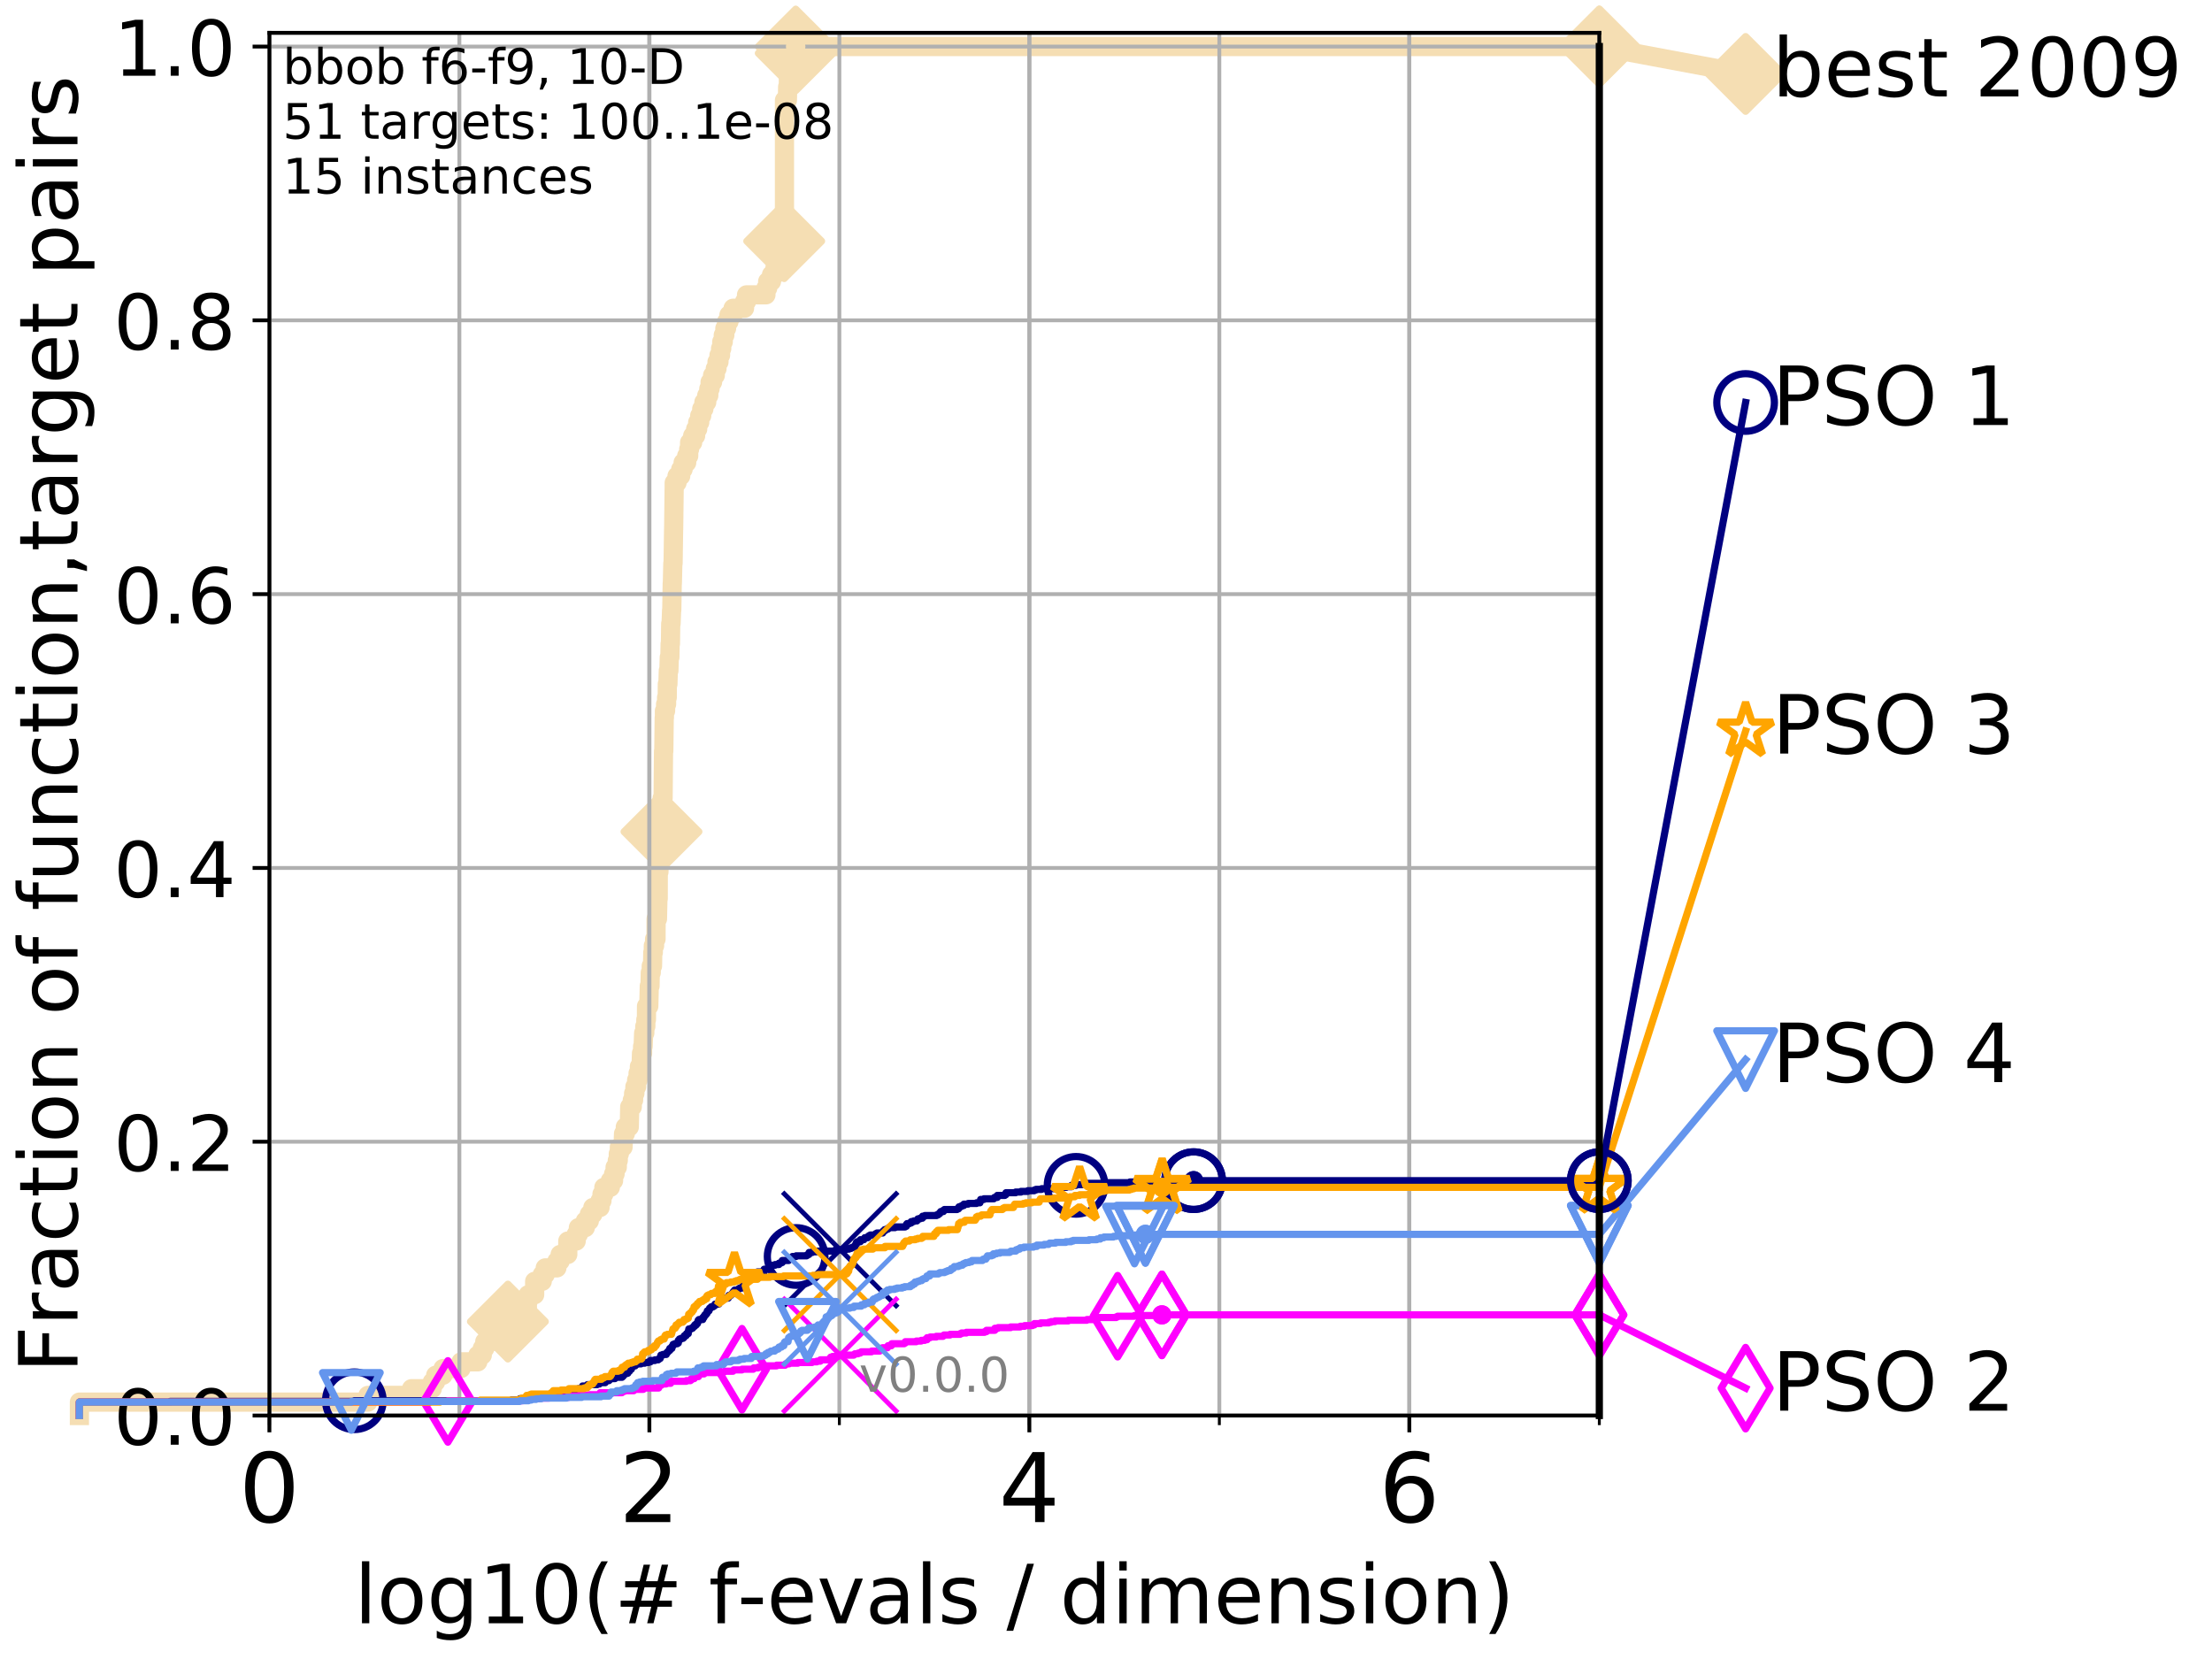 <?xml version="1.0" encoding="utf-8" standalone="no"?>
<!DOCTYPE svg PUBLIC "-//W3C//DTD SVG 1.1//EN"
  "http://www.w3.org/Graphics/SVG/1.1/DTD/svg11.dtd">
<!-- Created with matplotlib (http://matplotlib.org/) -->
<svg height="345.6pt" version="1.1" viewBox="0 0 460.8 345.6" width="460.8pt" xmlns="http://www.w3.org/2000/svg" xmlns:xlink="http://www.w3.org/1999/xlink">
 <defs>
  <style type="text/css">
*{stroke-linecap:butt;stroke-linejoin:round;}
  </style>
 </defs>
 <g id="figure_1">
  <g id="patch_1">
   <path d="M 0 345.6 
L 460.8 345.6 
L 460.8 0 
L 0 0 
z
" style="fill:#ffffff;"/>
  </g>
  <g id="axes_1">
   <g id="patch_2">
    <path d="M 56.12 294.88 
L 333.168 294.88 
L 333.168 6.845 
L 56.12 6.845 
z
" style="fill:#ffffff;"/>
   </g>
   <g id="line2d_1">
    <path d="M 16.542 294.88 
L 16.542 292.084 
L 76.642 292.084 
L 76.642 290.686 
L 85.732 290.686 
L 85.732 289.288 
L 90.052 289.288 
L 90.052 287.89 
L 90.753 287.89 
L 90.753 286.492 
L 92.287 286.492 
L 92.287 285.094 
L 96.039 285.094 
L 96.039 283.696 
L 99.534 283.696 
L 99.534 282.298 
L 100.47 282.298 
L 100.47 280.9 
L 100.984 280.9 
L 100.984 279.502 
L 102.437 279.502 
L 102.437 278.105 
L 105.02 278.105 
L 105.02 276.707 
L 105.802 276.707 
L 105.802 275.309 
L 107.613 275.309 
L 107.613 273.911 
L 107.868 273.911 
L 107.868 272.513 
L 109.865 272.513 
L 109.865 271.115 
L 110.015 271.115 
L 110.015 269.717 
L 111.379 269.717 
L 111.379 266.921 
L 112.961 266.921 
L 112.961 265.523 
L 113.579 265.523 
L 113.579 264.125 
L 116.011 264.125 
L 116.011 262.727 
L 116.683 262.727 
L 116.683 261.329 
L 118.279 261.329 
L 118.279 258.533 
L 120.035 258.533 
L 120.035 257.135 
L 120.488 257.135 
L 120.488 255.737 
L 121.929 255.737 
L 121.929 254.339 
L 122.768 254.339 
L 122.768 252.941 
L 123.499 252.941 
L 123.499 251.543 
L 125.001 251.543 
L 125.001 250.145 
L 125.402 250.145 
L 125.402 248.747 
L 125.795 248.747 
L 125.795 247.35 
L 127.143 247.35 
L 127.143 245.952 
L 127.819 245.952 
L 127.819 244.554 
L 128.134 244.554 
L 128.134 243.156 
L 128.597 243.156 
L 128.597 241.758 
L 128.799 241.758 
L 128.799 240.36 
L 129.023 240.36 
L 129.023 238.962 
L 129.796 238.962 
L 129.891 236.166 
L 130.263 236.166 
L 130.263 234.768 
L 131.094 234.768 
L 131.181 230.574 
L 131.718 230.574 
L 131.718 229.176 
L 131.991 229.176 
L 131.991 227.778 
L 132.259 227.778 
L 132.259 226.38 
L 132.624 226.38 
L 132.624 224.982 
L 132.922 224.982 
L 132.922 223.584 
L 133.196 223.584 
L 133.196 222.186 
L 133.542 222.186 
L 133.637 219.39 
L 133.862 219.39 
L 133.862 217.992 
L 133.974 217.992 
L 134.085 215.197 
L 134.322 215.197 
L 134.322 213.799 
L 134.539 213.799 
L 134.539 212.401 
L 134.664 212.401 
L 134.682 209.605 
L 135.156 209.605 
L 135.259 205.411 
L 135.414 205.411 
L 135.465 202.615 
L 135.667 202.615 
L 135.667 201.217 
L 135.934 201.217 
L 135.984 198.421 
L 136.099 198.421 
L 136.099 197.023 
L 136.359 197.023 
L 136.359 195.625 
L 136.663 195.625 
L 136.679 191.431 
L 136.962 191.431 
L 137.055 187.237 
L 137.117 187.237 
L 137.132 181.646 
L 137.271 181.646 
L 137.377 177.452 
L 137.499 177.452 
L 137.589 173.258 
L 137.798 173.258 
L 137.887 169.064 
L 137.931 169.064 
L 137.946 166.268 
L 138.136 166.268 
L 138.223 156.482 
L 138.281 156.482 
L 138.367 149.493 
L 138.41 149.493 
L 138.41 148.095 
L 138.652 148.095 
L 138.652 146.697 
L 138.863 146.697 
L 138.863 145.299 
L 139.002 145.299 
L 139.016 142.503 
L 139.14 142.503 
L 139.222 139.707 
L 139.344 139.707 
L 139.425 136.911 
L 139.547 136.911 
L 139.6 134.115 
L 139.667 134.115 
L 139.72 129.921 
L 139.799 129.921 
L 139.905 127.125 
L 139.944 127.125 
L 140.036 121.534 
L 140.062 121.534 
L 140.165 117.34 
L 140.217 117.34 
L 140.32 110.35 
L 140.333 110.35 
L 140.435 101.962 
L 140.448 101.962 
L 140.448 100.564 
L 141.035 100.564 
L 141.035 99.166 
L 141.805 99.166 
L 141.805 97.768 
L 142.303 97.768 
L 142.303 96.37 
L 143.052 96.37 
L 143.052 94.972 
L 143.473 94.972 
L 143.473 93.574 
L 143.653 93.574 
L 143.653 92.176 
L 144.296 92.176 
L 144.296 90.778 
L 144.915 90.778 
L 144.915 89.381 
L 145.342 89.381 
L 145.342 87.983 
L 145.767 87.983 
L 145.767 86.585 
L 146.182 86.585 
L 146.182 85.187 
L 146.632 85.187 
L 146.632 83.789 
L 147.225 83.789 
L 147.225 82.391 
L 147.657 82.391 
L 147.657 80.993 
L 147.923 80.993 
L 147.923 79.595 
L 148.442 79.595 
L 148.442 78.197 
L 149.008 78.197 
L 149.008 76.799 
L 149.367 76.799 
L 149.367 75.401 
L 149.779 75.401 
L 149.779 74.003 
L 150.108 74.003 
L 150.108 72.605 
L 150.353 72.605 
L 150.353 71.207 
L 150.672 71.207 
L 150.672 69.809 
L 150.999 69.809 
L 150.999 68.411 
L 151.36 68.411 
L 151.36 67.013 
L 151.852 67.013 
L 151.852 65.615 
L 152.715 65.615 
L 152.715 64.217 
L 155.102 64.217 
L 155.102 62.819 
L 155.515 62.819 
L 155.515 61.421 
L 159.559 61.421 
L 159.559 60.023 
L 159.923 60.023 
L 159.923 58.626 
L 160.72 58.626 
L 160.72 57.228 
L 161.432 57.228 
L 161.432 55.83 
L 161.763 55.83 
L 161.763 54.432 
L 162.232 54.432 
L 162.232 53.034 
L 163.278 53.034 
L 163.362 50.238 
L 163.419 50.238 
L 163.419 20.881 
L 164.033 20.881 
L 164.081 18.085 
L 164.228 18.085 
L 164.228 16.687 
L 165.169 16.687 
L 165.169 15.289 
L 165.4 15.289 
L 165.4 13.891 
L 165.527 13.891 
L 165.61 11.095 
L 165.765 11.095 
L 165.765 9.697 
L 333.168 9.697 
L 333.168 9.697 
" style="fill:none;stroke:#f5deb3;stroke-linecap:square;stroke-width:4;"/>
   </g>
   <g id="line2d_2">
    <defs>
     <path d="M -0 7.778 
L 7.778 0 
L 0 -7.778 
L -7.778 -0 
z
" id="maa693acd74" style="stroke:#f5deb3;stroke-linejoin:miter;stroke-width:1.5;"/>
    </defs>
    <g>
     <use style="fill:#f5deb3;stroke:#f5deb3;stroke-linejoin:miter;stroke-width:1.5;" x="105.802" xlink:href="#maa693acd74" y="275.309"/>
     <use style="fill:#f5deb3;stroke:#f5deb3;stroke-linejoin:miter;stroke-width:1.5;" x="137.798" xlink:href="#maa693acd74" y="173.258"/>
     <use style="fill:#f5deb3;stroke:#f5deb3;stroke-linejoin:miter;stroke-width:1.5;" x="163.362" xlink:href="#maa693acd74" y="50.238"/>
     <use style="fill:#f5deb3;stroke:#f5deb3;stroke-linejoin:miter;stroke-width:1.5;" x="165.765" xlink:href="#maa693acd74" y="11.095"/>
     <use style="fill:#f5deb3;stroke:#f5deb3;stroke-linejoin:miter;stroke-width:1.5;" x="165.765" xlink:href="#maa693acd74" y="9.697"/>
     <use style="fill:#f5deb3;stroke:#f5deb3;stroke-linejoin:miter;stroke-width:1.5;" x="333.168" xlink:href="#maa693acd74" y="9.697"/>
    </g>
   </g>
   <g id="line2d_3">
    <path style="fill:none;stroke:#f5deb3;stroke-linecap:square;stroke-width:4;"/>
    <g/>
   </g>
   <g id="line2d_4">
    <path d="M 333.168 9.697 
L 363.643 15.401 
" style="fill:none;stroke:#f5deb3;stroke-linecap:square;stroke-width:4;"/>
    <g>
     <use style="fill:#f5deb3;stroke:#f5deb3;stroke-linejoin:miter;stroke-width:1.5;" x="333.168" xlink:href="#maa693acd74" y="9.697"/>
     <use style="fill:#f5deb3;stroke:#f5deb3;stroke-linejoin:miter;stroke-width:1.5;" x="363.643" xlink:href="#maa693acd74" y="15.401"/>
    </g>
   </g>
   <g id="matplotlib.axis_1">
    <g id="xtick_1">
     <g id="line2d_5">
      <path clip-path="url(#pbded51555e)" d="M 56.12 294.88 
L 56.12 6.845 
" style="fill:none;stroke:#b0b0b0;stroke-linecap:square;stroke-width:0.8;"/>
     </g>
     <g id="line2d_6">
      <defs>
       <path d="M 0 0 
L 0 3.5 
" id="me9b9aa7672" style="stroke:#000000;stroke-width:0.8;"/>
      </defs>
      <g>
       <use style="stroke:#000000;stroke-width:0.8;" x="56.12" xlink:href="#me9b9aa7672" y="294.88"/>
      </g>
     </g>
     <g id="text_1">
      <!-- 0 -->
      <defs>
       <path d="M 31.781 66.406 
Q 24.172 66.406 20.328 58.906 
Q 16.5 51.422 16.5 36.375 
Q 16.5 21.391 20.328 13.891 
Q 24.172 6.391 31.781 6.391 
Q 39.453 6.391 43.281 13.891 
Q 47.125 21.391 47.125 36.375 
Q 47.125 51.422 43.281 58.906 
Q 39.453 66.406 31.781 66.406 
z
M 31.781 74.219 
Q 44.047 74.219 50.516 64.516 
Q 56.984 54.828 56.984 36.375 
Q 56.984 17.969 50.516 8.266 
Q 44.047 -1.422 31.781 -1.422 
Q 19.531 -1.422 13.062 8.266 
Q 6.594 17.969 6.594 36.375 
Q 6.594 54.828 13.062 64.516 
Q 19.531 74.219 31.781 74.219 
z
" id="DejaVuSans-30"/>
      </defs>
      <g transform="translate(49.758 317.077)scale(0.2 -0.2)">
       <use xlink:href="#DejaVuSans-30"/>
      </g>
     </g>
    </g>
    <g id="xtick_2">
     <g id="line2d_7">
      <path clip-path="url(#pbded51555e)" d="M 135.277 294.88 
L 135.277 6.845 
" style="fill:none;stroke:#b0b0b0;stroke-linecap:square;stroke-width:0.8;"/>
     </g>
     <g id="line2d_8">
      <g>
       <use style="stroke:#000000;stroke-width:0.8;" x="135.277" xlink:href="#me9b9aa7672" y="294.88"/>
      </g>
     </g>
     <g id="text_2">
      <!-- 2 -->
      <defs>
       <path d="M 19.188 8.297 
L 53.609 8.297 
L 53.609 0 
L 7.328 0 
L 7.328 8.297 
Q 12.938 14.109 22.625 23.891 
Q 32.328 33.688 34.812 36.531 
Q 39.547 41.844 41.422 45.531 
Q 43.312 49.219 43.312 52.781 
Q 43.312 58.594 39.234 62.25 
Q 35.156 65.922 28.609 65.922 
Q 23.969 65.922 18.812 64.312 
Q 13.672 62.703 7.812 59.422 
L 7.812 69.391 
Q 13.766 71.781 18.938 73 
Q 24.125 74.219 28.422 74.219 
Q 39.75 74.219 46.484 68.547 
Q 53.219 62.891 53.219 53.422 
Q 53.219 48.922 51.531 44.891 
Q 49.859 40.875 45.406 35.406 
Q 44.188 33.984 37.641 27.219 
Q 31.109 20.453 19.188 8.297 
z
" id="DejaVuSans-32"/>
      </defs>
      <g transform="translate(128.914 317.077)scale(0.2 -0.2)">
       <use xlink:href="#DejaVuSans-32"/>
      </g>
     </g>
    </g>
    <g id="xtick_3">
     <g id="line2d_9">
      <path clip-path="url(#pbded51555e)" d="M 214.433 294.88 
L 214.433 6.845 
" style="fill:none;stroke:#b0b0b0;stroke-linecap:square;stroke-width:0.8;"/>
     </g>
     <g id="line2d_10">
      <g>
       <use style="stroke:#000000;stroke-width:0.8;" x="214.433" xlink:href="#me9b9aa7672" y="294.88"/>
      </g>
     </g>
     <g id="text_3">
      <!-- 4 -->
      <defs>
       <path d="M 37.797 64.312 
L 12.891 25.391 
L 37.797 25.391 
z
M 35.203 72.906 
L 47.609 72.906 
L 47.609 25.391 
L 58.016 25.391 
L 58.016 17.188 
L 47.609 17.188 
L 47.609 0 
L 37.797 0 
L 37.797 17.188 
L 4.891 17.188 
L 4.891 26.703 
z
" id="DejaVuSans-34"/>
      </defs>
      <g transform="translate(208.071 317.077)scale(0.2 -0.2)">
       <use xlink:href="#DejaVuSans-34"/>
      </g>
     </g>
    </g>
    <g id="xtick_4">
     <g id="line2d_11">
      <path clip-path="url(#pbded51555e)" d="M 293.59 294.88 
L 293.59 6.845 
" style="fill:none;stroke:#b0b0b0;stroke-linecap:square;stroke-width:0.8;"/>
     </g>
     <g id="line2d_12">
      <g>
       <use style="stroke:#000000;stroke-width:0.8;" x="293.59" xlink:href="#me9b9aa7672" y="294.88"/>
      </g>
     </g>
     <g id="text_4">
      <!-- 6 -->
      <defs>
       <path d="M 33.016 40.375 
Q 26.375 40.375 22.484 35.828 
Q 18.609 31.297 18.609 23.391 
Q 18.609 15.531 22.484 10.953 
Q 26.375 6.391 33.016 6.391 
Q 39.656 6.391 43.531 10.953 
Q 47.406 15.531 47.406 23.391 
Q 47.406 31.297 43.531 35.828 
Q 39.656 40.375 33.016 40.375 
z
M 52.594 71.297 
L 52.594 62.312 
Q 48.875 64.062 45.094 64.984 
Q 41.312 65.922 37.594 65.922 
Q 27.828 65.922 22.672 59.328 
Q 17.531 52.734 16.797 39.406 
Q 19.672 43.656 24.016 45.922 
Q 28.375 48.188 33.594 48.188 
Q 44.578 48.188 50.953 41.516 
Q 57.328 34.859 57.328 23.391 
Q 57.328 12.156 50.688 5.359 
Q 44.047 -1.422 33.016 -1.422 
Q 20.359 -1.422 13.672 8.266 
Q 6.984 17.969 6.984 36.375 
Q 6.984 53.656 15.188 63.938 
Q 23.391 74.219 37.203 74.219 
Q 40.922 74.219 44.703 73.484 
Q 48.484 72.75 52.594 71.297 
z
" id="DejaVuSans-36"/>
      </defs>
      <g transform="translate(287.227 317.077)scale(0.2 -0.2)">
       <use xlink:href="#DejaVuSans-36"/>
      </g>
     </g>
    </g>
    <g id="xtick_5">
     <g id="line2d_13">
      <path clip-path="url(#pbded51555e)" d="M 56.12 294.88 
L 56.12 6.845 
" style="fill:none;stroke:#b0b0b0;stroke-linecap:square;stroke-width:0.8;"/>
     </g>
     <g id="line2d_14">
      <defs>
       <path d="M 0 0 
L 0 2 
" id="m89b1076e68" style="stroke:#000000;stroke-width:0.6;"/>
      </defs>
      <g>
       <use style="stroke:#000000;stroke-width:0.6;" x="56.12" xlink:href="#m89b1076e68" y="294.88"/>
      </g>
     </g>
    </g>
    <g id="xtick_6">
     <g id="line2d_15">
      <path clip-path="url(#pbded51555e)" d="M 95.698 294.88 
L 95.698 6.845 
" style="fill:none;stroke:#b0b0b0;stroke-linecap:square;stroke-width:0.8;"/>
     </g>
     <g id="line2d_16">
      <g>
       <use style="stroke:#000000;stroke-width:0.6;" x="95.698" xlink:href="#m89b1076e68" y="294.88"/>
      </g>
     </g>
    </g>
    <g id="xtick_7">
     <g id="line2d_17">
      <path clip-path="url(#pbded51555e)" d="M 135.277 294.88 
L 135.277 6.845 
" style="fill:none;stroke:#b0b0b0;stroke-linecap:square;stroke-width:0.8;"/>
     </g>
     <g id="line2d_18">
      <g>
       <use style="stroke:#000000;stroke-width:0.6;" x="135.277" xlink:href="#m89b1076e68" y="294.88"/>
      </g>
     </g>
    </g>
    <g id="xtick_8">
     <g id="line2d_19">
      <path clip-path="url(#pbded51555e)" d="M 174.855 294.88 
L 174.855 6.845 
" style="fill:none;stroke:#b0b0b0;stroke-linecap:square;stroke-width:0.8;"/>
     </g>
     <g id="line2d_20">
      <g>
       <use style="stroke:#000000;stroke-width:0.6;" x="174.855" xlink:href="#m89b1076e68" y="294.88"/>
      </g>
     </g>
    </g>
    <g id="xtick_9">
     <g id="line2d_21">
      <path clip-path="url(#pbded51555e)" d="M 214.433 294.88 
L 214.433 6.845 
" style="fill:none;stroke:#b0b0b0;stroke-linecap:square;stroke-width:0.8;"/>
     </g>
     <g id="line2d_22">
      <g>
       <use style="stroke:#000000;stroke-width:0.6;" x="214.433" xlink:href="#m89b1076e68" y="294.88"/>
      </g>
     </g>
    </g>
    <g id="xtick_10">
     <g id="line2d_23">
      <path clip-path="url(#pbded51555e)" d="M 254.011 294.88 
L 254.011 6.845 
" style="fill:none;stroke:#b0b0b0;stroke-linecap:square;stroke-width:0.8;"/>
     </g>
     <g id="line2d_24">
      <g>
       <use style="stroke:#000000;stroke-width:0.6;" x="254.011" xlink:href="#m89b1076e68" y="294.88"/>
      </g>
     </g>
    </g>
    <g id="xtick_11">
     <g id="line2d_25">
      <path clip-path="url(#pbded51555e)" d="M 293.59 294.88 
L 293.59 6.845 
" style="fill:none;stroke:#b0b0b0;stroke-linecap:square;stroke-width:0.8;"/>
     </g>
     <g id="line2d_26">
      <g>
       <use style="stroke:#000000;stroke-width:0.6;" x="293.59" xlink:href="#m89b1076e68" y="294.88"/>
      </g>
     </g>
    </g>
    <g id="xtick_12">
     <g id="line2d_27">
      <path clip-path="url(#pbded51555e)" d="M 333.168 294.88 
L 333.168 6.845 
" style="fill:none;stroke:#b0b0b0;stroke-linecap:square;stroke-width:0.8;"/>
     </g>
     <g id="line2d_28">
      <g>
       <use style="stroke:#000000;stroke-width:0.6;" x="333.168" xlink:href="#m89b1076e68" y="294.88"/>
      </g>
     </g>
    </g>
    <g id="text_5">
     <!-- log10(# f-evals / dimension) -->
     <defs>
      <path d="M 9.422 75.984 
L 18.406 75.984 
L 18.406 0 
L 9.422 0 
z
" id="DejaVuSans-6c"/>
      <path d="M 30.609 48.391 
Q 23.391 48.391 19.188 42.75 
Q 14.984 37.109 14.984 27.297 
Q 14.984 17.484 19.156 11.844 
Q 23.344 6.203 30.609 6.203 
Q 37.797 6.203 41.984 11.859 
Q 46.188 17.531 46.188 27.297 
Q 46.188 37.016 41.984 42.703 
Q 37.797 48.391 30.609 48.391 
z
M 30.609 56 
Q 42.328 56 49.016 48.375 
Q 55.719 40.766 55.719 27.297 
Q 55.719 13.875 49.016 6.219 
Q 42.328 -1.422 30.609 -1.422 
Q 18.844 -1.422 12.172 6.219 
Q 5.516 13.875 5.516 27.297 
Q 5.516 40.766 12.172 48.375 
Q 18.844 56 30.609 56 
z
" id="DejaVuSans-6f"/>
      <path d="M 45.406 27.984 
Q 45.406 37.75 41.375 43.109 
Q 37.359 48.484 30.078 48.484 
Q 22.859 48.484 18.828 43.109 
Q 14.797 37.75 14.797 27.984 
Q 14.797 18.266 18.828 12.891 
Q 22.859 7.516 30.078 7.516 
Q 37.359 7.516 41.375 12.891 
Q 45.406 18.266 45.406 27.984 
z
M 54.391 6.781 
Q 54.391 -7.172 48.188 -13.984 
Q 42 -20.797 29.203 -20.797 
Q 24.469 -20.797 20.266 -20.094 
Q 16.062 -19.391 12.109 -17.922 
L 12.109 -9.188 
Q 16.062 -11.328 19.922 -12.344 
Q 23.781 -13.375 27.781 -13.375 
Q 36.625 -13.375 41.016 -8.766 
Q 45.406 -4.156 45.406 5.172 
L 45.406 9.625 
Q 42.625 4.781 38.281 2.391 
Q 33.938 0 27.875 0 
Q 17.828 0 11.672 7.656 
Q 5.516 15.328 5.516 27.984 
Q 5.516 40.672 11.672 48.328 
Q 17.828 56 27.875 56 
Q 33.938 56 38.281 53.609 
Q 42.625 51.219 45.406 46.391 
L 45.406 54.688 
L 54.391 54.688 
z
" id="DejaVuSans-67"/>
      <path d="M 12.406 8.297 
L 28.516 8.297 
L 28.516 63.922 
L 10.984 60.406 
L 10.984 69.391 
L 28.422 72.906 
L 38.281 72.906 
L 38.281 8.297 
L 54.391 8.297 
L 54.391 0 
L 12.406 0 
z
" id="DejaVuSans-31"/>
      <path d="M 31 75.875 
Q 24.469 64.656 21.281 53.656 
Q 18.109 42.672 18.109 31.391 
Q 18.109 20.125 21.312 9.062 
Q 24.516 -2 31 -13.188 
L 23.188 -13.188 
Q 15.875 -1.703 12.234 9.375 
Q 8.594 20.453 8.594 31.391 
Q 8.594 42.281 12.203 53.312 
Q 15.828 64.359 23.188 75.875 
z
" id="DejaVuSans-28"/>
      <path d="M 51.125 44 
L 36.922 44 
L 32.812 27.688 
L 47.125 27.688 
z
M 43.797 71.781 
L 38.719 51.516 
L 52.984 51.516 
L 58.109 71.781 
L 65.922 71.781 
L 60.891 51.516 
L 76.125 51.516 
L 76.125 44 
L 58.984 44 
L 54.984 27.688 
L 70.516 27.688 
L 70.516 20.219 
L 53.078 20.219 
L 48 0 
L 40.188 0 
L 45.219 20.219 
L 30.906 20.219 
L 25.875 0 
L 18.016 0 
L 23.094 20.219 
L 7.719 20.219 
L 7.719 27.688 
L 24.906 27.688 
L 29 44 
L 13.281 44 
L 13.281 51.516 
L 30.906 51.516 
L 35.891 71.781 
z
" id="DejaVuSans-23"/>
      <path id="DejaVuSans-20"/>
      <path d="M 37.109 75.984 
L 37.109 68.5 
L 28.516 68.5 
Q 23.688 68.5 21.797 66.547 
Q 19.922 64.594 19.922 59.516 
L 19.922 54.688 
L 34.719 54.688 
L 34.719 47.703 
L 19.922 47.703 
L 19.922 0 
L 10.891 0 
L 10.891 47.703 
L 2.297 47.703 
L 2.297 54.688 
L 10.891 54.688 
L 10.891 58.5 
Q 10.891 67.625 15.141 71.797 
Q 19.391 75.984 28.609 75.984 
z
" id="DejaVuSans-66"/>
      <path d="M 4.891 31.391 
L 31.203 31.391 
L 31.203 23.391 
L 4.891 23.391 
z
" id="DejaVuSans-2d"/>
      <path d="M 56.203 29.594 
L 56.203 25.203 
L 14.891 25.203 
Q 15.484 15.922 20.484 11.062 
Q 25.484 6.203 34.422 6.203 
Q 39.594 6.203 44.453 7.469 
Q 49.312 8.734 54.109 11.281 
L 54.109 2.781 
Q 49.266 0.734 44.188 -0.344 
Q 39.109 -1.422 33.891 -1.422 
Q 20.797 -1.422 13.156 6.188 
Q 5.516 13.812 5.516 26.812 
Q 5.516 40.234 12.766 48.109 
Q 20.016 56 32.328 56 
Q 43.359 56 49.781 48.891 
Q 56.203 41.797 56.203 29.594 
z
M 47.219 32.234 
Q 47.125 39.594 43.094 43.984 
Q 39.062 48.391 32.422 48.391 
Q 24.906 48.391 20.391 44.141 
Q 15.875 39.891 15.188 32.172 
z
" id="DejaVuSans-65"/>
      <path d="M 2.984 54.688 
L 12.5 54.688 
L 29.594 8.797 
L 46.688 54.688 
L 56.203 54.688 
L 35.688 0 
L 23.484 0 
z
" id="DejaVuSans-76"/>
      <path d="M 34.281 27.484 
Q 23.391 27.484 19.188 25 
Q 14.984 22.516 14.984 16.5 
Q 14.984 11.719 18.141 8.906 
Q 21.297 6.109 26.703 6.109 
Q 34.188 6.109 38.703 11.406 
Q 43.219 16.703 43.219 25.484 
L 43.219 27.484 
z
M 52.203 31.203 
L 52.203 0 
L 43.219 0 
L 43.219 8.297 
Q 40.141 3.328 35.547 0.953 
Q 30.953 -1.422 24.312 -1.422 
Q 15.922 -1.422 10.953 3.297 
Q 6 8.016 6 15.922 
Q 6 25.141 12.172 29.828 
Q 18.359 34.516 30.609 34.516 
L 43.219 34.516 
L 43.219 35.406 
Q 43.219 41.609 39.141 45 
Q 35.062 48.391 27.688 48.391 
Q 23 48.391 18.547 47.266 
Q 14.109 46.141 10.016 43.891 
L 10.016 52.203 
Q 14.938 54.109 19.578 55.047 
Q 24.219 56 28.609 56 
Q 40.484 56 46.344 49.844 
Q 52.203 43.703 52.203 31.203 
z
" id="DejaVuSans-61"/>
      <path d="M 44.281 53.078 
L 44.281 44.578 
Q 40.484 46.531 36.375 47.5 
Q 32.281 48.484 27.875 48.484 
Q 21.188 48.484 17.844 46.438 
Q 14.5 44.391 14.5 40.281 
Q 14.5 37.156 16.891 35.375 
Q 19.281 33.594 26.516 31.984 
L 29.594 31.297 
Q 39.156 29.25 43.188 25.516 
Q 47.219 21.781 47.219 15.094 
Q 47.219 7.469 41.188 3.016 
Q 35.156 -1.422 24.609 -1.422 
Q 20.219 -1.422 15.453 -0.562 
Q 10.688 0.297 5.422 2 
L 5.422 11.281 
Q 10.406 8.688 15.234 7.391 
Q 20.062 6.109 24.812 6.109 
Q 31.156 6.109 34.562 8.281 
Q 37.984 10.453 37.984 14.406 
Q 37.984 18.062 35.516 20.016 
Q 33.062 21.969 24.703 23.781 
L 21.578 24.516 
Q 13.234 26.266 9.516 29.906 
Q 5.812 33.547 5.812 39.891 
Q 5.812 47.609 11.281 51.797 
Q 16.75 56 26.812 56 
Q 31.781 56 36.172 55.266 
Q 40.578 54.547 44.281 53.078 
z
" id="DejaVuSans-73"/>
      <path d="M 25.391 72.906 
L 33.688 72.906 
L 8.297 -9.281 
L 0 -9.281 
z
" id="DejaVuSans-2f"/>
      <path d="M 45.406 46.391 
L 45.406 75.984 
L 54.391 75.984 
L 54.391 0 
L 45.406 0 
L 45.406 8.203 
Q 42.578 3.328 38.25 0.953 
Q 33.938 -1.422 27.875 -1.422 
Q 17.969 -1.422 11.734 6.484 
Q 5.516 14.406 5.516 27.297 
Q 5.516 40.188 11.734 48.094 
Q 17.969 56 27.875 56 
Q 33.938 56 38.25 53.625 
Q 42.578 51.266 45.406 46.391 
z
M 14.797 27.297 
Q 14.797 17.391 18.875 11.75 
Q 22.953 6.109 30.078 6.109 
Q 37.203 6.109 41.297 11.75 
Q 45.406 17.391 45.406 27.297 
Q 45.406 37.203 41.297 42.844 
Q 37.203 48.484 30.078 48.484 
Q 22.953 48.484 18.875 42.844 
Q 14.797 37.203 14.797 27.297 
z
" id="DejaVuSans-64"/>
      <path d="M 9.422 54.688 
L 18.406 54.688 
L 18.406 0 
L 9.422 0 
z
M 9.422 75.984 
L 18.406 75.984 
L 18.406 64.594 
L 9.422 64.594 
z
" id="DejaVuSans-69"/>
      <path d="M 52 44.188 
Q 55.375 50.25 60.062 53.125 
Q 64.75 56 71.094 56 
Q 79.641 56 84.281 50.016 
Q 88.922 44.047 88.922 33.016 
L 88.922 0 
L 79.891 0 
L 79.891 32.719 
Q 79.891 40.578 77.094 44.375 
Q 74.312 48.188 68.609 48.188 
Q 61.625 48.188 57.562 43.547 
Q 53.516 38.922 53.516 30.906 
L 53.516 0 
L 44.484 0 
L 44.484 32.719 
Q 44.484 40.625 41.703 44.406 
Q 38.922 48.188 33.109 48.188 
Q 26.219 48.188 22.156 43.531 
Q 18.109 38.875 18.109 30.906 
L 18.109 0 
L 9.078 0 
L 9.078 54.688 
L 18.109 54.688 
L 18.109 46.188 
Q 21.188 51.219 25.484 53.609 
Q 29.781 56 35.688 56 
Q 41.656 56 45.828 52.969 
Q 50 49.953 52 44.188 
z
" id="DejaVuSans-6d"/>
      <path d="M 54.891 33.016 
L 54.891 0 
L 45.906 0 
L 45.906 32.719 
Q 45.906 40.484 42.875 44.328 
Q 39.844 48.188 33.797 48.188 
Q 26.516 48.188 22.312 43.547 
Q 18.109 38.922 18.109 30.906 
L 18.109 0 
L 9.078 0 
L 9.078 54.688 
L 18.109 54.688 
L 18.109 46.188 
Q 21.344 51.125 25.703 53.562 
Q 30.078 56 35.797 56 
Q 45.219 56 50.047 50.172 
Q 54.891 44.344 54.891 33.016 
z
" id="DejaVuSans-6e"/>
      <path d="M 8.016 75.875 
L 15.828 75.875 
Q 23.141 64.359 26.781 53.312 
Q 30.422 42.281 30.422 31.391 
Q 30.422 20.453 26.781 9.375 
Q 23.141 -1.703 15.828 -13.188 
L 8.016 -13.188 
Q 14.5 -2 17.703 9.062 
Q 20.906 20.125 20.906 31.391 
Q 20.906 42.672 17.703 53.656 
Q 14.5 64.656 8.016 75.875 
z
" id="DejaVuSans-29"/>
     </defs>
     <g transform="translate(73.803 338.154)scale(0.17 -0.17)">
      <use xlink:href="#DejaVuSans-6c"/>
      <use x="27.783" xlink:href="#DejaVuSans-6f"/>
      <use x="88.965" xlink:href="#DejaVuSans-67"/>
      <use x="152.441" xlink:href="#DejaVuSans-31"/>
      <use x="216.064" xlink:href="#DejaVuSans-30"/>
      <use x="279.688" xlink:href="#DejaVuSans-28"/>
      <use x="318.701" xlink:href="#DejaVuSans-23"/>
      <use x="402.49" xlink:href="#DejaVuSans-20"/>
      <use x="434.277" xlink:href="#DejaVuSans-66"/>
      <use x="469.404" xlink:href="#DejaVuSans-2d"/>
      <use x="505.488" xlink:href="#DejaVuSans-65"/>
      <use x="567.012" xlink:href="#DejaVuSans-76"/>
      <use x="626.191" xlink:href="#DejaVuSans-61"/>
      <use x="687.471" xlink:href="#DejaVuSans-6c"/>
      <use x="715.254" xlink:href="#DejaVuSans-73"/>
      <use x="767.354" xlink:href="#DejaVuSans-20"/>
      <use x="799.141" xlink:href="#DejaVuSans-2f"/>
      <use x="832.832" xlink:href="#DejaVuSans-20"/>
      <use x="864.619" xlink:href="#DejaVuSans-64"/>
      <use x="928.096" xlink:href="#DejaVuSans-69"/>
      <use x="955.879" xlink:href="#DejaVuSans-6d"/>
      <use x="1053.291" xlink:href="#DejaVuSans-65"/>
      <use x="1114.814" xlink:href="#DejaVuSans-6e"/>
      <use x="1178.193" xlink:href="#DejaVuSans-73"/>
      <use x="1230.293" xlink:href="#DejaVuSans-69"/>
      <use x="1258.076" xlink:href="#DejaVuSans-6f"/>
      <use x="1319.258" xlink:href="#DejaVuSans-6e"/>
      <use x="1382.637" xlink:href="#DejaVuSans-29"/>
     </g>
    </g>
   </g>
   <g id="matplotlib.axis_2">
    <g id="ytick_1">
     <g id="line2d_29">
      <path clip-path="url(#pbded51555e)" d="M 56.12 294.88 
L 333.168 294.88 
" style="fill:none;stroke:#b0b0b0;stroke-linecap:square;stroke-width:0.8;"/>
     </g>
     <g id="line2d_30">
      <defs>
       <path d="M 0 0 
L -3.5 0 
" id="mcba7148fd8" style="stroke:#000000;stroke-width:0.8;"/>
      </defs>
      <g>
       <use style="stroke:#000000;stroke-width:0.8;" x="56.12" xlink:href="#mcba7148fd8" y="294.88"/>
      </g>
     </g>
     <g id="text_6">
      <!-- 0.0 -->
      <defs>
       <path d="M 10.688 12.406 
L 21 12.406 
L 21 0 
L 10.688 0 
z
" id="DejaVuSans-2e"/>
      </defs>
      <g transform="translate(23.675 300.959)scale(0.16 -0.16)">
       <use xlink:href="#DejaVuSans-30"/>
       <use x="63.623" xlink:href="#DejaVuSans-2e"/>
       <use x="95.41" xlink:href="#DejaVuSans-30"/>
      </g>
     </g>
    </g>
    <g id="ytick_2">
     <g id="line2d_31">
      <path clip-path="url(#pbded51555e)" d="M 56.12 237.843 
L 333.168 237.843 
" style="fill:none;stroke:#b0b0b0;stroke-linecap:square;stroke-width:0.8;"/>
     </g>
     <g id="line2d_32">
      <g>
       <use style="stroke:#000000;stroke-width:0.8;" x="56.12" xlink:href="#mcba7148fd8" y="237.843"/>
      </g>
     </g>
     <g id="text_7">
      <!-- 0.2 -->
      <g transform="translate(23.675 243.922)scale(0.16 -0.16)">
       <use xlink:href="#DejaVuSans-30"/>
       <use x="63.623" xlink:href="#DejaVuSans-2e"/>
       <use x="95.41" xlink:href="#DejaVuSans-32"/>
      </g>
     </g>
    </g>
    <g id="ytick_3">
     <g id="line2d_33">
      <path clip-path="url(#pbded51555e)" d="M 56.12 180.807 
L 333.168 180.807 
" style="fill:none;stroke:#b0b0b0;stroke-linecap:square;stroke-width:0.8;"/>
     </g>
     <g id="line2d_34">
      <g>
       <use style="stroke:#000000;stroke-width:0.8;" x="56.12" xlink:href="#mcba7148fd8" y="180.807"/>
      </g>
     </g>
     <g id="text_8">
      <!-- 0.4 -->
      <g transform="translate(23.675 186.886)scale(0.16 -0.16)">
       <use xlink:href="#DejaVuSans-30"/>
       <use x="63.623" xlink:href="#DejaVuSans-2e"/>
       <use x="95.41" xlink:href="#DejaVuSans-34"/>
      </g>
     </g>
    </g>
    <g id="ytick_4">
     <g id="line2d_35">
      <path clip-path="url(#pbded51555e)" d="M 56.12 123.77 
L 333.168 123.77 
" style="fill:none;stroke:#b0b0b0;stroke-linecap:square;stroke-width:0.8;"/>
     </g>
     <g id="line2d_36">
      <g>
       <use style="stroke:#000000;stroke-width:0.8;" x="56.12" xlink:href="#mcba7148fd8" y="123.77"/>
      </g>
     </g>
     <g id="text_9">
      <!-- 0.6 -->
      <g transform="translate(23.675 129.849)scale(0.16 -0.16)">
       <use xlink:href="#DejaVuSans-30"/>
       <use x="63.623" xlink:href="#DejaVuSans-2e"/>
       <use x="95.41" xlink:href="#DejaVuSans-36"/>
      </g>
     </g>
    </g>
    <g id="ytick_5">
     <g id="line2d_37">
      <path clip-path="url(#pbded51555e)" d="M 56.12 66.734 
L 333.168 66.734 
" style="fill:none;stroke:#b0b0b0;stroke-linecap:square;stroke-width:0.8;"/>
     </g>
     <g id="line2d_38">
      <g>
       <use style="stroke:#000000;stroke-width:0.8;" x="56.12" xlink:href="#mcba7148fd8" y="66.734"/>
      </g>
     </g>
     <g id="text_10">
      <!-- 0.8 -->
      <defs>
       <path d="M 31.781 34.625 
Q 24.75 34.625 20.719 30.859 
Q 16.703 27.094 16.703 20.516 
Q 16.703 13.922 20.719 10.156 
Q 24.75 6.391 31.781 6.391 
Q 38.812 6.391 42.859 10.172 
Q 46.922 13.969 46.922 20.516 
Q 46.922 27.094 42.891 30.859 
Q 38.875 34.625 31.781 34.625 
z
M 21.922 38.812 
Q 15.578 40.375 12.031 44.719 
Q 8.5 49.078 8.5 55.328 
Q 8.5 64.062 14.719 69.141 
Q 20.953 74.219 31.781 74.219 
Q 42.672 74.219 48.875 69.141 
Q 55.078 64.062 55.078 55.328 
Q 55.078 49.078 51.531 44.719 
Q 48 40.375 41.703 38.812 
Q 48.828 37.156 52.797 32.312 
Q 56.781 27.484 56.781 20.516 
Q 56.781 9.906 50.312 4.234 
Q 43.844 -1.422 31.781 -1.422 
Q 19.734 -1.422 13.25 4.234 
Q 6.781 9.906 6.781 20.516 
Q 6.781 27.484 10.781 32.312 
Q 14.797 37.156 21.922 38.812 
z
M 18.312 54.391 
Q 18.312 48.734 21.844 45.562 
Q 25.391 42.391 31.781 42.391 
Q 38.141 42.391 41.719 45.562 
Q 45.312 48.734 45.312 54.391 
Q 45.312 60.062 41.719 63.234 
Q 38.141 66.406 31.781 66.406 
Q 25.391 66.406 21.844 63.234 
Q 18.312 60.062 18.312 54.391 
z
" id="DejaVuSans-38"/>
      </defs>
      <g transform="translate(23.675 72.812)scale(0.16 -0.16)">
       <use xlink:href="#DejaVuSans-30"/>
       <use x="63.623" xlink:href="#DejaVuSans-2e"/>
       <use x="95.41" xlink:href="#DejaVuSans-38"/>
      </g>
     </g>
    </g>
    <g id="ytick_6">
     <g id="line2d_39">
      <path clip-path="url(#pbded51555e)" d="M 56.12 9.697 
L 333.168 9.697 
" style="fill:none;stroke:#b0b0b0;stroke-linecap:square;stroke-width:0.8;"/>
     </g>
     <g id="line2d_40">
      <g>
       <use style="stroke:#000000;stroke-width:0.8;" x="56.12" xlink:href="#mcba7148fd8" y="9.697"/>
      </g>
     </g>
     <g id="text_11">
      <!-- 1.0 -->
      <g transform="translate(23.675 15.776)scale(0.16 -0.16)">
       <use xlink:href="#DejaVuSans-31"/>
       <use x="63.623" xlink:href="#DejaVuSans-2e"/>
       <use x="95.41" xlink:href="#DejaVuSans-30"/>
      </g>
     </g>
    </g>
    <g id="text_12">
     <!-- Fraction of function,target pairs -->
     <defs>
      <path d="M 9.812 72.906 
L 51.703 72.906 
L 51.703 64.594 
L 19.672 64.594 
L 19.672 43.109 
L 48.578 43.109 
L 48.578 34.812 
L 19.672 34.812 
L 19.672 0 
L 9.812 0 
z
" id="DejaVuSans-46"/>
      <path d="M 41.109 46.297 
Q 39.594 47.172 37.812 47.578 
Q 36.031 48 33.891 48 
Q 26.266 48 22.188 43.047 
Q 18.109 38.094 18.109 28.812 
L 18.109 0 
L 9.078 0 
L 9.078 54.688 
L 18.109 54.688 
L 18.109 46.188 
Q 20.953 51.172 25.484 53.578 
Q 30.031 56 36.531 56 
Q 37.453 56 38.578 55.875 
Q 39.703 55.766 41.062 55.516 
z
" id="DejaVuSans-72"/>
      <path d="M 48.781 52.594 
L 48.781 44.188 
Q 44.969 46.297 41.141 47.344 
Q 37.312 48.391 33.406 48.391 
Q 24.656 48.391 19.812 42.844 
Q 14.984 37.312 14.984 27.297 
Q 14.984 17.281 19.812 11.734 
Q 24.656 6.203 33.406 6.203 
Q 37.312 6.203 41.141 7.25 
Q 44.969 8.297 48.781 10.406 
L 48.781 2.094 
Q 45.016 0.344 40.984 -0.531 
Q 36.969 -1.422 32.422 -1.422 
Q 20.062 -1.422 12.781 6.344 
Q 5.516 14.109 5.516 27.297 
Q 5.516 40.672 12.859 48.328 
Q 20.219 56 33.016 56 
Q 37.156 56 41.109 55.141 
Q 45.062 54.297 48.781 52.594 
z
" id="DejaVuSans-63"/>
      <path d="M 18.312 70.219 
L 18.312 54.688 
L 36.812 54.688 
L 36.812 47.703 
L 18.312 47.703 
L 18.312 18.016 
Q 18.312 11.328 20.141 9.422 
Q 21.969 7.516 27.594 7.516 
L 36.812 7.516 
L 36.812 0 
L 27.594 0 
Q 17.188 0 13.234 3.875 
Q 9.281 7.766 9.281 18.016 
L 9.281 47.703 
L 2.688 47.703 
L 2.688 54.688 
L 9.281 54.688 
L 9.281 70.219 
z
" id="DejaVuSans-74"/>
      <path d="M 8.5 21.578 
L 8.5 54.688 
L 17.484 54.688 
L 17.484 21.922 
Q 17.484 14.156 20.5 10.266 
Q 23.531 6.391 29.594 6.391 
Q 36.859 6.391 41.078 11.031 
Q 45.312 15.672 45.312 23.688 
L 45.312 54.688 
L 54.297 54.688 
L 54.297 0 
L 45.312 0 
L 45.312 8.406 
Q 42.047 3.422 37.719 1 
Q 33.406 -1.422 27.688 -1.422 
Q 18.266 -1.422 13.375 4.438 
Q 8.5 10.297 8.5 21.578 
z
M 31.109 56 
z
" id="DejaVuSans-75"/>
      <path d="M 11.719 12.406 
L 22.016 12.406 
L 22.016 4 
L 14.016 -11.625 
L 7.719 -11.625 
L 11.719 4 
z
" id="DejaVuSans-2c"/>
      <path d="M 18.109 8.203 
L 18.109 -20.797 
L 9.078 -20.797 
L 9.078 54.688 
L 18.109 54.688 
L 18.109 46.391 
Q 20.953 51.266 25.266 53.625 
Q 29.594 56 35.594 56 
Q 45.562 56 51.781 48.094 
Q 58.016 40.188 58.016 27.297 
Q 58.016 14.406 51.781 6.484 
Q 45.562 -1.422 35.594 -1.422 
Q 29.594 -1.422 25.266 0.953 
Q 20.953 3.328 18.109 8.203 
z
M 48.688 27.297 
Q 48.688 37.203 44.609 42.844 
Q 40.531 48.484 33.406 48.484 
Q 26.266 48.484 22.188 42.844 
Q 18.109 37.203 18.109 27.297 
Q 18.109 17.391 22.188 11.75 
Q 26.266 6.109 33.406 6.109 
Q 40.531 6.109 44.609 11.75 
Q 48.688 17.391 48.688 27.297 
z
" id="DejaVuSans-70"/>
     </defs>
     <g transform="translate(16.14 286.002)rotate(-90)scale(0.17 -0.17)">
      <use xlink:href="#DejaVuSans-46"/>
      <use x="57.41" xlink:href="#DejaVuSans-72"/>
      <use x="98.523" xlink:href="#DejaVuSans-61"/>
      <use x="159.803" xlink:href="#DejaVuSans-63"/>
      <use x="214.783" xlink:href="#DejaVuSans-74"/>
      <use x="253.992" xlink:href="#DejaVuSans-69"/>
      <use x="281.775" xlink:href="#DejaVuSans-6f"/>
      <use x="342.957" xlink:href="#DejaVuSans-6e"/>
      <use x="406.336" xlink:href="#DejaVuSans-20"/>
      <use x="438.123" xlink:href="#DejaVuSans-6f"/>
      <use x="499.305" xlink:href="#DejaVuSans-66"/>
      <use x="534.51" xlink:href="#DejaVuSans-20"/>
      <use x="566.297" xlink:href="#DejaVuSans-66"/>
      <use x="601.502" xlink:href="#DejaVuSans-75"/>
      <use x="664.881" xlink:href="#DejaVuSans-6e"/>
      <use x="728.26" xlink:href="#DejaVuSans-63"/>
      <use x="783.24" xlink:href="#DejaVuSans-74"/>
      <use x="822.449" xlink:href="#DejaVuSans-69"/>
      <use x="850.232" xlink:href="#DejaVuSans-6f"/>
      <use x="911.414" xlink:href="#DejaVuSans-6e"/>
      <use x="974.793" xlink:href="#DejaVuSans-2c"/>
      <use x="1006.58" xlink:href="#DejaVuSans-74"/>
      <use x="1045.789" xlink:href="#DejaVuSans-61"/>
      <use x="1107.068" xlink:href="#DejaVuSans-72"/>
      <use x="1148.166" xlink:href="#DejaVuSans-67"/>
      <use x="1211.643" xlink:href="#DejaVuSans-65"/>
      <use x="1273.166" xlink:href="#DejaVuSans-74"/>
      <use x="1312.375" xlink:href="#DejaVuSans-20"/>
      <use x="1344.162" xlink:href="#DejaVuSans-70"/>
      <use x="1407.639" xlink:href="#DejaVuSans-61"/>
      <use x="1468.918" xlink:href="#DejaVuSans-69"/>
      <use x="1496.701" xlink:href="#DejaVuSans-72"/>
      <use x="1537.814" xlink:href="#DejaVuSans-73"/>
     </g>
    </g>
   </g>
   <g id="line2d_41">
    <defs>
     <path d="M 0 1.5 
C 0.398 1.5 0.779 1.342 1.061 1.061 
C 1.342 0.779 1.5 0.398 1.5 0 
C 1.5 -0.398 1.342 -0.779 1.061 -1.061 
C 0.779 -1.342 0.398 -1.5 0 -1.5 
C -0.398 -1.5 -0.779 -1.342 -1.061 -1.061 
C -1.342 -0.779 -1.5 -0.398 -1.5 0 
C -1.5 0.398 -1.342 0.779 -1.061 1.061 
C -0.779 1.342 -0.398 1.5 0 1.5 
z
" id="mac012ff1fb" style="stroke:#f5deb3;"/>
    </defs>
    <g>
     <use style="fill:#f5deb3;stroke:#f5deb3;" x="165.765" xlink:href="#mac012ff1fb" y="9.697"/>
     <use style="fill:#f5deb3;stroke:#f5deb3;" x="165.765" xlink:href="#mac012ff1fb" y="9.697"/>
    </g>
   </g>
   <g id="line2d_42">
    <defs>
     <path d="M 0 1.5 
C 0.398 1.5 0.779 1.342 1.061 1.061 
C 1.342 0.779 1.5 0.398 1.5 0 
C 1.5 -0.398 1.342 -0.779 1.061 -1.061 
C 0.779 -1.342 0.398 -1.5 0 -1.5 
C -0.398 -1.5 -0.779 -1.342 -1.061 -1.061 
C -1.342 -0.779 -1.5 -0.398 -1.5 0 
C -1.5 0.398 -1.342 0.779 -1.061 1.061 
C -0.779 1.342 -0.398 1.5 0 1.5 
z
" id="m9a6fb8677a" style="stroke:#000080;"/>
    </defs>
    <g>
     <use style="fill:#000080;stroke:#000080;" x="248.653" xlink:href="#m9a6fb8677a" y="245.952"/>
     <use style="fill:#000080;stroke:#000080;" x="248.653" xlink:href="#m9a6fb8677a" y="245.952"/>
    </g>
   </g>
   <g id="line2d_43">
    <path d="M 16.542 294.88 
L 16.542 292.084 
L 35.425 292.084 
L 35.425 291.944 
L 73.818 291.944 
L 73.818 291.804 
L 106.549 291.804 
L 106.549 291.665 
L 108.287 291.665 
L 108.287 291.385 
L 109.94 291.385 
L 109.94 291.245 
L 110.164 291.245 
L 110.164 291.106 
L 113.7 291.106 
L 113.7 290.826 
L 114.235 290.826 
L 114.235 290.686 
L 114.81 290.686 
L 114.81 290.546 
L 115.256 290.546 
L 115.256 290.267 
L 116.22 290.267 
L 116.22 290.127 
L 119.18 290.127 
L 119.18 289.847 
L 119.484 289.847 
L 119.484 289.568 
L 120.488 289.568 
L 120.488 289.288 
L 121.359 289.288 
L 121.359 288.729 
L 122.372 288.729 
L 122.372 288.449 
L 124.396 288.449 
L 124.396 288.31 
L 124.875 288.31 
L 124.875 288.03 
L 126.09 288.03 
L 126.178 287.611 
L 126.865 287.611 
L 126.865 287.471 
L 127.004 287.471 
L 127.004 287.191 
L 128.108 287.191 
L 128.108 286.912 
L 129.582 286.912 
L 129.582 286.772 
L 129.749 286.772 
L 129.749 286.632 
L 129.867 286.632 
L 129.867 286.213 
L 130.377 286.213 
L 130.377 286.073 
L 130.784 286.073 
L 130.784 285.793 
L 130.917 285.793 
L 130.917 285.653 
L 131.138 285.653 
L 131.138 285.234 
L 131.527 285.234 
L 131.527 284.955 
L 131.655 284.955 
L 131.676 284.535 
L 132.321 284.535 
L 132.422 284.256 
L 132.664 284.256 
L 132.664 284.116 
L 133.542 284.116 
L 133.542 283.976 
L 134.304 283.976 
L 134.304 283.836 
L 135.104 283.836 
L 135.104 283.696 
L 135.516 283.696 
L 135.516 283.417 
L 136.44 283.417 
L 136.44 283.277 
L 137.132 283.277 
L 137.132 283.137 
L 137.316 283.137 
L 137.316 282.997 
L 137.529 282.997 
L 137.634 282.438 
L 137.679 282.438 
L 137.679 282.298 
L 138.078 282.298 
L 138.078 282.159 
L 138.793 282.159 
L 138.793 281.879 
L 138.932 281.879 
L 138.932 281.739 
L 139.085 281.739 
L 139.085 281.599 
L 139.208 281.599 
L 139.208 281.46 
L 139.331 281.46 
L 139.331 281.32 
L 139.533 281.32 
L 139.533 280.9 
L 139.97 280.9 
L 139.983 280.481 
L 140.127 280.481 
L 140.217 280.062 
L 140.549 280.062 
L 140.549 279.922 
L 141.097 279.922 
L 141.097 279.782 
L 141.304 279.782 
L 141.304 279.223 
L 141.532 279.223 
L 141.532 278.943 
L 141.852 278.943 
L 141.852 278.804 
L 142.292 278.804 
L 142.292 278.664 
L 142.462 278.664 
L 142.564 278.244 
L 142.931 278.244 
L 143.008 277.825 
L 143.377 277.825 
L 143.387 277.266 
L 143.494 277.266 
L 143.494 276.846 
L 143.978 276.846 
L 143.978 276.707 
L 144.276 276.707 
L 144.276 276.567 
L 144.397 276.567 
L 144.397 276.427 
L 144.528 276.427 
L 144.528 276.287 
L 144.728 276.287 
L 144.728 276.008 
L 145.052 276.008 
L 145.052 275.728 
L 145.294 275.728 
L 145.38 275.448 
L 145.408 275.448 
L 145.447 275.029 
L 145.589 275.029 
L 145.589 274.889 
L 146.399 274.889 
L 146.399 274.47 
L 146.641 274.47 
L 146.641 274.19 
L 146.791 274.19 
L 146.826 273.911 
L 147.044 273.911 
L 147.087 273.631 
L 147.277 273.631 
L 147.345 273.072 
L 147.699 273.072 
L 147.766 272.653 
L 147.824 272.653 
L 147.824 272.513 
L 148.054 272.513 
L 148.136 272.233 
L 148.569 272.233 
L 148.569 272.093 
L 148.774 272.093 
L 148.774 271.954 
L 148.946 271.954 
L 148.946 271.674 
L 149.727 271.674 
L 149.809 271.115 
L 149.926 271.115 
L 149.926 270.835 
L 150.453 270.835 
L 150.453 270.695 
L 150.602 270.695 
L 150.602 270.416 
L 151.714 270.416 
L 151.819 269.857 
L 152.26 269.857 
L 152.26 269.717 
L 152.375 269.717 
L 152.375 269.577 
L 152.583 269.577 
L 152.621 269.297 
L 152.802 269.297 
L 152.802 269.018 
L 153.005 269.018 
L 153.029 268.738 
L 153.713 268.738 
L 153.713 268.598 
L 153.889 268.598 
L 153.889 268.459 
L 154.097 268.459 
L 154.097 268.319 
L 154.618 268.319 
L 154.618 268.039 
L 154.818 268.039 
L 154.911 267.48 
L 154.933 267.48 
L 154.933 267.34 
L 155.28 267.34 
L 155.28 267.2 
L 155.419 267.2 
L 155.51 266.921 
L 155.541 266.921 
L 155.541 266.781 
L 155.819 266.781 
L 155.882 266.362 
L 156.026 266.362 
L 156.026 266.222 
L 156.697 266.222 
L 156.697 266.082 
L 156.869 266.082 
L 156.869 265.942 
L 157.451 265.942 
L 157.451 265.803 
L 157.62 265.803 
L 157.62 265.663 
L 157.774 265.663 
L 157.793 264.964 
L 159.182 264.964 
L 159.182 264.405 
L 159.968 264.405 
L 160.021 264.125 
L 160.396 264.125 
L 160.396 263.706 
L 160.837 263.706 
L 160.837 263.566 
L 161.474 263.566 
L 161.474 263.426 
L 162.268 263.426 
L 162.268 263.146 
L 162.625 263.146 
L 162.625 263.007 
L 162.954 263.007 
L 162.954 262.587 
L 164.283 262.587 
L 164.292 262.308 
L 164.694 262.308 
L 164.694 262.168 
L 165.09 262.168 
L 165.09 261.748 
L 165.85 261.748 
L 165.85 261.609 
L 168.033 261.609 
L 168.033 261.469 
L 168.261 261.469 
L 168.261 261.329 
L 168.524 261.329 
L 168.554 260.91 
L 169.215 260.91 
L 169.215 260.77 
L 170.253 260.77 
L 170.253 260.63 
L 174.062 260.63 
L 174.062 260.35 
L 176.227 260.35 
L 176.227 260.211 
L 176.866 260.211 
L 176.866 260.071 
L 177.289 260.071 
L 177.289 259.931 
L 177.615 259.931 
L 177.615 259.791 
L 178.109 259.791 
L 178.218 259.232 
L 178.405 259.232 
L 178.405 258.813 
L 178.594 258.813 
L 178.594 258.673 
L 179.224 258.673 
L 179.237 258.254 
L 179.961 258.254 
L 180.04 257.974 
L 180.148 257.974 
L 180.148 257.834 
L 180.786 257.834 
L 180.846 257.555 
L 181.027 257.555 
L 181.027 257.415 
L 181.292 257.415 
L 181.292 257.275 
L 182.406 257.275 
L 182.406 256.995 
L 182.681 256.995 
L 182.681 256.856 
L 183.889 256.856 
L 183.996 256.436 
L 184.28 256.436 
L 184.29 256.157 
L 184.72 256.157 
L 184.72 256.017 
L 185.031 256.017 
L 185.031 255.877 
L 185.158 255.877 
L 185.158 255.737 
L 186.466 255.737 
L 186.466 255.597 
L 188.551 255.597 
L 188.551 255.458 
L 188.814 255.458 
L 188.836 255.038 
L 188.951 255.038 
L 188.951 254.898 
L 189.49 254.898 
L 189.49 254.759 
L 189.834 254.759 
L 189.834 254.479 
L 190.346 254.479 
L 190.346 254.339 
L 191.018 254.339 
L 191.105 254.06 
L 191.191 254.06 
L 191.191 253.92 
L 191.626 253.92 
L 191.626 253.78 
L 192.145 253.78 
L 192.183 253.361 
L 192.662 253.361 
L 192.662 253.221 
L 195.112 253.221 
L 195.112 253.081 
L 195.427 253.081 
L 195.427 252.941 
L 195.603 252.941 
L 195.603 252.802 
L 195.793 252.802 
L 195.857 252.522 
L 195.976 252.522 
L 195.976 252.382 
L 196.538 252.382 
L 196.538 252.103 
L 196.737 252.103 
L 196.737 251.963 
L 199.379 251.963 
L 199.379 251.823 
L 199.68 251.823 
L 199.765 251.404 
L 200.131 251.404 
L 200.131 251.264 
L 200.427 251.264 
L 200.427 251.124 
L 200.799 251.124 
L 200.799 250.844 
L 201.68 250.844 
L 201.68 250.705 
L 203.417 250.705 
L 203.417 250.565 
L 204.135 250.565 
L 204.195 250.285 
L 204.263 250.285 
L 204.285 249.866 
L 204.983 249.866 
L 204.983 249.726 
L 207.037 249.726 
L 207.037 249.586 
L 207.163 249.586 
L 207.163 249.446 
L 207.756 249.446 
L 207.758 249.027 
L 209.326 249.027 
L 209.326 248.887 
L 209.54 248.887 
L 209.562 248.468 
L 211.574 248.468 
L 211.574 248.328 
L 212.69 248.328 
L 212.69 248.188 
L 214.106 248.188 
L 214.106 248.048 
L 215.437 248.048 
L 215.437 247.909 
L 215.791 247.909 
L 215.791 247.769 
L 216.987 247.769 
L 216.987 247.629 
L 220.93 247.629 
L 220.975 247.35 
L 222.123 247.35 
L 222.123 247.21 
L 223.199 247.21 
L 223.209 246.93 
L 224.164 246.93 
L 224.164 246.79 
L 225.981 246.79 
L 226.038 246.511 
L 229.926 246.511 
L 229.926 246.371 
L 235.379 246.371 
L 235.379 246.231 
L 238.642 246.231 
L 238.642 246.091 
L 248.653 246.091 
L 248.653 245.952 
L 333.168 245.952 
L 333.168 245.952 
" style="fill:none;stroke:#000080;stroke-linecap:square;stroke-width:1.5;"/>
   </g>
   <g id="line2d_44">
    <defs>
     <path d="M 0 6 
C 1.591 6 3.117 5.368 4.243 4.243 
C 5.368 3.117 6 1.591 6 0 
C 6 -1.591 5.368 -3.117 4.243 -4.243 
C 3.117 -5.368 1.591 -6 0 -6 
C -1.591 -6 -3.117 -5.368 -4.243 -4.243 
C -5.368 -3.117 -6 -1.591 -6 0 
C -6 1.591 -5.368 3.117 -4.243 4.243 
C -3.117 5.368 -1.591 6 0 6 
z
" id="m3c0e1a4a21" style="stroke:#000080;stroke-width:1.5;"/>
    </defs>
    <g>
     <use style="fill-opacity:0;stroke:#000080;stroke-width:1.5;" x="73.818" xlink:href="#m3c0e1a4a21" y="291.804"/>
     <use style="fill-opacity:0;stroke:#000080;stroke-width:1.5;" x="165.85" xlink:href="#m3c0e1a4a21" y="261.748"/>
     <use style="fill-opacity:0;stroke:#000080;stroke-width:1.5;" x="224.164" xlink:href="#m3c0e1a4a21" y="246.93"/>
     <use style="fill-opacity:0;stroke:#000080;stroke-width:1.5;" x="248.653" xlink:href="#m3c0e1a4a21" y="245.952"/>
     <use style="fill-opacity:0;stroke:#000080;stroke-width:1.5;" x="248.653" xlink:href="#m3c0e1a4a21" y="245.952"/>
     <use style="fill-opacity:0;stroke:#000080;stroke-width:1.5;" x="333.168" xlink:href="#m3c0e1a4a21" y="245.952"/>
    </g>
   </g>
   <g id="line2d_45">
    <path style="fill:none;stroke:#000080;stroke-linecap:square;stroke-width:1.5;"/>
    <g/>
   </g>
   <g id="line2d_46">
    <path clip-path="url(#pbded51555e)" d="M 175.028 260.35 
" style="fill:none;stroke:#000080;stroke-linecap:square;stroke-width:1.5;"/>
    <defs>
     <path d="M -12 12 
L 12 -12 
M -12 -12 
L 12 12 
" id="mb954f8bae1" style="stroke:#000080;"/>
    </defs>
    <g clip-path="url(#pbded51555e)">
     <use style="fill:#000080;stroke:#000080;" x="175.028" xlink:href="#mb954f8bae1" y="260.35"/>
    </g>
   </g>
   <g id="line2d_47">
    <defs>
     <path d="M 0 1.5 
C 0.398 1.5 0.779 1.342 1.061 1.061 
C 1.342 0.779 1.5 0.398 1.5 0 
C 1.5 -0.398 1.342 -0.779 1.061 -1.061 
C 0.779 -1.342 0.398 -1.5 0 -1.5 
C -0.398 -1.5 -0.779 -1.342 -1.061 -1.061 
C -1.342 -0.779 -1.5 -0.398 -1.5 0 
C -1.5 0.398 -1.342 0.779 -1.061 1.061 
C -0.779 1.342 -0.398 1.5 0 1.5 
z
" id="mabbb7162e6" style="stroke:#ff00ff;"/>
    </defs>
    <g>
     <use style="fill:#ff00ff;stroke:#ff00ff;" x="242.045" xlink:href="#mabbb7162e6" y="273.911"/>
     <use style="fill:#ff00ff;stroke:#ff00ff;" x="242.045" xlink:href="#mabbb7162e6" y="273.911"/>
    </g>
   </g>
   <g id="line2d_48">
    <path d="M 16.542 294.88 
L 16.542 292.084 
L 89.568 292.084 
L 89.568 291.944 
L 93.305 291.944 
L 93.305 291.804 
L 108.856 291.804 
L 108.856 291.385 
L 112.254 291.385 
L 112.254 291.245 
L 114.409 291.245 
L 114.409 291.106 
L 118.417 291.106 
L 118.417 290.826 
L 120.609 290.826 
L 120.609 290.686 
L 122.803 290.686 
L 122.803 290.546 
L 124.969 290.546 
L 125.032 290.127 
L 129.558 290.127 
L 129.558 289.847 
L 130.101 289.847 
L 130.101 289.708 
L 132.032 289.708 
L 132.032 289.428 
L 134.011 289.428 
L 134.011 289.148 
L 137.209 289.148 
L 137.301 288.589 
L 137.739 288.589 
L 137.739 288.31 
L 138.751 288.31 
L 138.751 288.17 
L 139.707 288.17 
L 139.799 287.75 
L 142.964 287.75 
L 142.964 287.611 
L 143.832 287.611 
L 143.832 287.471 
L 144.029 287.471 
L 144.029 287.191 
L 144.628 287.191 
L 144.698 286.912 
L 144.827 286.912 
L 144.827 286.772 
L 145.513 286.772 
L 145.513 286.213 
L 146.676 286.213 
L 146.676 286.073 
L 146.835 286.073 
L 146.835 285.933 
L 150.602 285.933 
L 150.602 285.793 
L 150.909 285.793 
L 150.909 285.653 
L 152.702 285.653 
L 152.702 285.514 
L 152.833 285.514 
L 152.833 285.374 
L 154.568 285.374 
L 154.568 285.234 
L 156.908 285.234 
L 157.01 284.955 
L 157.918 284.955 
L 157.918 284.815 
L 159.01 284.815 
L 159.01 284.675 
L 159.534 284.675 
L 159.534 284.535 
L 161.785 284.535 
L 161.785 284.395 
L 163.578 284.395 
L 163.648 284.116 
L 164.403 284.116 
L 164.403 283.976 
L 166.206 283.976 
L 166.206 283.836 
L 169.161 283.836 
L 169.161 283.696 
L 170.16 283.696 
L 170.16 283.557 
L 170.894 283.557 
L 170.894 283.277 
L 172.831 283.277 
L 172.831 282.997 
L 173.044 282.997 
L 173.044 282.718 
L 173.414 282.718 
L 173.414 282.578 
L 174.571 282.578 
L 174.571 282.298 
L 177.867 282.298 
L 177.867 282.159 
L 178.074 282.159 
L 178.074 282.019 
L 178.745 282.019 
L 178.745 281.879 
L 179.202 281.879 
L 179.202 281.739 
L 179.42 281.739 
L 179.42 281.599 
L 181.566 281.599 
L 181.566 281.46 
L 183.266 281.46 
L 183.266 280.9 
L 183.83 280.9 
L 183.83 280.761 
L 184.886 280.761 
L 184.983 280.341 
L 185.692 280.341 
L 185.77 279.922 
L 188.354 279.922 
L 188.354 279.782 
L 188.592 279.782 
L 188.592 279.502 
L 190.886 279.502 
L 190.886 279.363 
L 191.901 279.363 
L 191.901 279.223 
L 192.641 279.223 
L 192.641 279.083 
L 193.139 279.083 
L 193.139 278.664 
L 193.76 278.664 
L 193.76 278.524 
L 195.028 278.524 
L 195.028 278.384 
L 196.448 278.384 
L 196.448 278.244 
L 196.638 278.244 
L 196.638 278.105 
L 197.912 278.105 
L 197.912 277.965 
L 199.999 277.965 
L 199.999 277.825 
L 200.3 277.825 
L 200.3 277.685 
L 201.314 277.685 
L 201.314 277.545 
L 205.104 277.545 
L 205.104 277.406 
L 205.51 277.406 
L 205.51 277.126 
L 207.243 277.126 
L 207.243 276.707 
L 207.912 276.707 
L 207.912 276.567 
L 210.535 276.567 
L 210.535 276.427 
L 212.541 276.427 
L 212.541 276.287 
L 213.452 276.287 
L 213.452 276.147 
L 215.072 276.147 
L 215.072 276.008 
L 215.47 276.008 
L 215.47 275.728 
L 216.783 275.728 
L 216.783 275.588 
L 218.463 275.588 
L 218.463 275.448 
L 218.971 275.448 
L 218.971 275.309 
L 219.784 275.309 
L 219.784 275.169 
L 222.542 275.169 
L 222.542 275.029 
L 226.399 275.029 
L 226.399 274.889 
L 227.643 274.889 
L 227.643 274.749 
L 228.43 274.749 
L 228.43 274.47 
L 232.517 274.47 
L 232.517 274.33 
L 232.829 274.33 
L 232.829 274.19 
L 236.31 274.19 
L 236.31 274.05 
L 242.045 274.05 
L 242.045 273.911 
L 333.168 273.911 
L 333.168 273.911 
" style="fill:none;stroke:#ff00ff;stroke-linecap:square;stroke-width:1.5;"/>
   </g>
   <g id="line2d_49">
    <defs>
     <path d="M -0 8.485 
L 5.091 0 
L 0 -8.485 
L -5.091 -0 
z
" id="m4a03f3b717" style="stroke:#ff00ff;stroke-linejoin:miter;stroke-width:1.5;"/>
    </defs>
    <g>
     <use style="fill-opacity:0;stroke:#ff00ff;stroke-linejoin:miter;stroke-width:1.5;" x="93.305" xlink:href="#m4a03f3b717" y="291.944"/>
     <use style="fill-opacity:0;stroke:#ff00ff;stroke-linejoin:miter;stroke-width:1.5;" x="154.568" xlink:href="#m4a03f3b717" y="285.234"/>
     <use style="fill-opacity:0;stroke:#ff00ff;stroke-linejoin:miter;stroke-width:1.5;" x="232.829" xlink:href="#m4a03f3b717" y="274.19"/>
     <use style="fill-opacity:0;stroke:#ff00ff;stroke-linejoin:miter;stroke-width:1.5;" x="242.045" xlink:href="#m4a03f3b717" y="273.911"/>
     <use style="fill-opacity:0;stroke:#ff00ff;stroke-linejoin:miter;stroke-width:1.5;" x="242.045" xlink:href="#m4a03f3b717" y="273.911"/>
     <use style="fill-opacity:0;stroke:#ff00ff;stroke-linejoin:miter;stroke-width:1.5;" x="333.168" xlink:href="#m4a03f3b717" y="273.911"/>
    </g>
   </g>
   <g id="line2d_50">
    <path style="fill:none;stroke:#ff00ff;stroke-linecap:square;stroke-width:1.5;"/>
    <g/>
   </g>
   <g id="line2d_51">
    <path clip-path="url(#pbded51555e)" d="M 175.028 282.298 
" style="fill:none;stroke:#ff00ff;stroke-linecap:square;stroke-width:1.5;"/>
    <defs>
     <path d="M -12 12 
L 12 -12 
M -12 -12 
L 12 12 
" id="m4b742a8837" style="stroke:#ff00ff;"/>
    </defs>
    <g clip-path="url(#pbded51555e)">
     <use style="fill:#ff00ff;stroke:#ff00ff;" x="175.028" xlink:href="#m4b742a8837" y="282.298"/>
    </g>
   </g>
   <g id="line2d_52">
    <defs>
     <path d="M 0 1.5 
C 0.398 1.5 0.779 1.342 1.061 1.061 
C 1.342 0.779 1.5 0.398 1.5 0 
C 1.5 -0.398 1.342 -0.779 1.061 -1.061 
C 0.779 -1.342 0.398 -1.5 0 -1.5 
C -0.398 -1.5 -0.779 -1.342 -1.061 -1.061 
C -1.342 -0.779 -1.5 -0.398 -1.5 0 
C -1.5 0.398 -1.342 0.779 -1.061 1.061 
C -0.779 1.342 -0.398 1.5 0 1.5 
z
" id="mb78ad2db78" style="stroke:#ffa500;"/>
    </defs>
    <g>
     <use style="fill:#ffa500;stroke:#ffa500;" x="242.092" xlink:href="#mb78ad2db78" y="247.35"/>
     <use style="fill:#ffa500;stroke:#ffa500;" x="242.092" xlink:href="#mb78ad2db78" y="247.35"/>
    </g>
   </g>
   <g id="line2d_53">
    <path d="M 16.542 294.88 
L 16.542 292.084 
L 91.647 292.084 
L 91.647 291.944 
L 100.075 291.944 
L 100.075 291.665 
L 108.037 291.665 
L 108.037 291.525 
L 108.614 291.525 
L 108.695 291.245 
L 109.329 291.245 
L 109.329 291.106 
L 109.484 291.106 
L 109.484 290.966 
L 109.713 290.966 
L 109.713 290.686 
L 110.311 290.686 
L 110.311 290.546 
L 110.675 290.546 
L 110.675 290.407 
L 114.696 290.407 
L 114.696 290.267 
L 114.81 290.267 
L 114.81 290.127 
L 115.201 290.127 
L 115.256 289.708 
L 116.884 289.708 
L 116.884 289.568 
L 118.509 289.568 
L 118.509 289.288 
L 121.666 289.288 
L 121.666 289.148 
L 122.299 289.148 
L 122.299 288.869 
L 122.589 288.869 
L 122.589 288.729 
L 122.732 288.729 
L 122.732 288.449 
L 123.224 288.449 
L 123.224 288.31 
L 123.499 288.31 
L 123.499 288.03 
L 123.635 288.03 
L 123.635 287.89 
L 123.804 287.89 
L 123.87 287.471 
L 124.003 287.471 
L 124.003 287.331 
L 125.31 287.331 
L 125.31 287.051 
L 125.795 287.051 
L 125.795 286.912 
L 126.002 286.912 
L 126.002 286.772 
L 127.087 286.772 
L 127.087 286.632 
L 127.225 286.632 
L 127.28 286.352 
L 127.389 286.352 
L 127.471 285.933 
L 127.579 285.933 
L 127.579 285.793 
L 127.739 285.793 
L 127.739 285.653 
L 128.799 285.653 
L 128.799 285.514 
L 129.268 285.514 
L 129.293 285.234 
L 129.51 285.234 
L 129.606 284.815 
L 130.124 284.815 
L 130.124 284.535 
L 130.286 284.535 
L 130.286 284.395 
L 130.469 284.395 
L 130.469 284.256 
L 130.717 284.256 
L 130.717 284.116 
L 130.873 284.116 
L 130.873 283.976 
L 131.484 283.976 
L 131.484 283.836 
L 131.886 283.836 
L 131.886 283.696 
L 132.402 283.696 
L 132.402 283.557 
L 132.523 283.557 
L 132.523 283.417 
L 132.764 283.417 
L 132.764 283.137 
L 133.599 283.137 
L 133.599 282.997 
L 133.731 282.997 
L 133.75 282.578 
L 133.843 282.578 
L 133.862 282.019 
L 134.14 282.019 
L 134.14 281.739 
L 134.304 281.739 
L 134.304 281.599 
L 134.929 281.599 
L 135.017 281.32 
L 135.414 281.32 
L 135.414 281.18 
L 135.718 281.18 
L 135.818 280.761 
L 136.327 280.761 
L 136.327 280.341 
L 136.679 280.341 
L 136.774 280.062 
L 136.837 280.062 
L 136.946 279.642 
L 137.039 279.642 
L 137.132 279.363 
L 137.483 279.363 
L 137.589 279.083 
L 137.872 279.083 
L 137.872 278.943 
L 138.367 278.943 
L 138.453 278.524 
L 138.51 278.524 
L 138.525 278.244 
L 138.638 278.244 
L 138.638 278.105 
L 139.029 278.105 
L 139.029 277.965 
L 139.879 277.965 
L 139.983 277.545 
L 139.997 277.545 
L 140.101 277.126 
L 140.114 277.126 
L 140.178 276.846 
L 140.371 276.846 
L 140.371 276.707 
L 140.65 276.707 
L 140.65 276.427 
L 140.838 276.427 
L 140.838 276.008 
L 141.146 276.008 
L 141.231 275.728 
L 141.496 275.728 
L 141.496 275.448 
L 142.234 275.448 
L 142.234 275.309 
L 142.383 275.309 
L 142.485 274.889 
L 142.854 274.889 
L 142.854 274.749 
L 143.161 274.749 
L 143.161 274.61 
L 143.387 274.61 
L 143.462 273.771 
L 143.78 273.771 
L 143.78 273.491 
L 143.988 273.491 
L 143.988 273.351 
L 144.184 273.351 
L 144.245 272.932 
L 144.478 272.932 
L 144.578 272.233 
L 144.925 272.233 
L 144.925 271.954 
L 145.188 271.954 
L 145.294 271.534 
L 145.579 271.534 
L 145.579 271.394 
L 145.72 271.394 
L 145.72 271.115 
L 146.327 271.115 
L 146.363 270.835 
L 146.773 270.835 
L 146.773 270.556 
L 147.225 270.556 
L 147.234 269.996 
L 147.353 269.996 
L 147.353 269.857 
L 147.632 269.857 
L 147.632 269.717 
L 148.062 269.717 
L 148.062 269.577 
L 148.217 269.577 
L 148.217 269.437 
L 148.961 269.437 
L 148.961 269.158 
L 149.123 269.158 
L 149.123 269.018 
L 149.307 269.018 
L 149.307 268.878 
L 149.556 268.878 
L 149.645 268.039 
L 149.668 268.039 
L 149.668 267.899 
L 150.63 267.899 
L 150.63 267.62 
L 150.791 267.62 
L 150.791 267.48 
L 151.279 267.48 
L 151.326 267.2 
L 152.209 267.2 
L 152.209 267.061 
L 152.999 267.061 
L 152.999 266.921 
L 153.399 266.921 
L 153.399 266.781 
L 153.895 266.781 
L 153.895 266.641 
L 154.177 266.641 
L 154.177 266.502 
L 157.784 266.502 
L 157.784 266.222 
L 158.16 266.222 
L 158.16 266.082 
L 160.364 266.082 
L 160.364 265.942 
L 163.24 265.942 
L 163.24 265.803 
L 169.375 265.803 
L 169.375 265.663 
L 170.369 265.663 
L 170.369 265.523 
L 176.074 265.523 
L 176.074 265.383 
L 176.401 265.383 
L 176.401 265.243 
L 176.526 265.243 
L 176.551 264.824 
L 176.797 264.824 
L 176.901 264.125 
L 176.981 264.125 
L 177.081 263.706 
L 177.29 263.706 
L 177.29 263.566 
L 177.467 263.566 
L 177.561 263.146 
L 177.679 263.146 
L 177.716 262.587 
L 177.867 262.587 
L 177.917 262.168 
L 178.107 262.168 
L 178.107 262.028 
L 178.28 262.028 
L 178.307 261.609 
L 178.444 261.609 
L 178.547 261.049 
L 178.833 261.049 
L 178.833 260.91 
L 179.07 260.91 
L 179.07 260.77 
L 179.326 260.77 
L 179.392 260.35 
L 179.896 260.35 
L 179.896 260.211 
L 181.831 260.211 
L 181.831 260.071 
L 182.039 260.071 
L 182.039 259.931 
L 184.347 259.931 
L 184.347 259.652 
L 188.026 259.652 
L 188.05 259.372 
L 188.172 259.372 
L 188.172 259.092 
L 188.314 259.092 
L 188.338 258.813 
L 188.52 258.813 
L 188.52 258.673 
L 188.645 258.673 
L 188.645 258.533 
L 189.442 258.533 
L 189.442 258.393 
L 189.636 258.393 
L 189.636 258.254 
L 190.678 258.254 
L 190.678 258.114 
L 191.16 258.114 
L 191.16 257.974 
L 191.993 257.974 
L 191.993 257.834 
L 192.225 257.834 
L 192.225 257.555 
L 194.559 257.555 
L 194.641 257.135 
L 194.678 257.135 
L 194.678 256.995 
L 195.033 256.995 
L 195.065 256.576 
L 195.338 256.576 
L 195.367 256.296 
L 197.607 256.296 
L 197.607 256.157 
L 199.434 256.157 
L 199.504 255.737 
L 199.558 255.737 
L 199.663 255.178 
L 199.678 255.178 
L 199.704 254.898 
L 200.051 254.898 
L 200.051 254.619 
L 200.895 254.619 
L 200.895 254.339 
L 201.094 254.339 
L 201.094 254.199 
L 203.156 254.199 
L 203.212 253.92 
L 203.34 253.92 
L 203.399 253.501 
L 203.654 253.501 
L 203.654 253.361 
L 204.285 253.361 
L 204.285 253.221 
L 204.505 253.221 
L 204.505 253.081 
L 206.224 253.081 
L 206.304 252.522 
L 206.395 252.522 
L 206.412 252.242 
L 206.631 252.242 
L 206.631 251.963 
L 208.822 251.963 
L 208.822 251.823 
L 208.965 251.823 
L 208.965 251.683 
L 209.261 251.683 
L 209.261 251.543 
L 211.125 251.543 
L 211.212 251.124 
L 211.378 251.124 
L 211.378 250.844 
L 213.16 250.844 
L 213.16 250.705 
L 213.698 250.705 
L 213.698 250.565 
L 214.95 250.565 
L 214.95 250.425 
L 216.483 250.425 
L 216.557 250.006 
L 216.688 250.006 
L 216.727 249.726 
L 219.492 249.726 
L 219.492 249.586 
L 221.805 249.586 
L 221.805 249.446 
L 222.89 249.446 
L 222.89 249.307 
L 223.897 249.307 
L 223.92 249.027 
L 224.901 249.027 
L 224.901 248.887 
L 226.932 248.887 
L 226.932 248.608 
L 227.752 248.608 
L 227.752 248.468 
L 228.308 248.468 
L 228.308 248.328 
L 229.282 248.328 
L 229.282 248.188 
L 229.998 248.188 
L 229.998 248.048 
L 230.487 248.048 
L 230.487 247.909 
L 235.277 247.909 
L 235.277 247.769 
L 235.743 247.769 
L 235.743 247.629 
L 236.233 247.629 
L 236.233 247.489 
L 242.092 247.489 
L 242.092 247.35 
L 333.168 247.35 
L 333.168 247.35 
" style="fill:none;stroke:#ffa500;stroke-linecap:square;stroke-width:1.5;"/>
   </g>
   <g id="line2d_54">
    <defs>
     <path d="M 0 -6 
L -1.347 -1.854 
L -5.706 -1.854 
L -2.18 0.708 
L -3.527 4.854 
L -0 2.292 
L 3.527 4.854 
L 2.18 0.708 
L 5.706 -1.854 
L 1.347 -1.854 
z
" id="m83bc5cdfab" style="stroke:#ffa500;stroke-linejoin:bevel;stroke-width:1.5;"/>
    </defs>
    <g>
     <use style="fill-opacity:0;stroke:#ffa500;stroke-linejoin:bevel;stroke-width:1.5;" x="152.999" xlink:href="#m83bc5cdfab" y="266.921"/>
     <use style="fill-opacity:0;stroke:#ffa500;stroke-linejoin:bevel;stroke-width:1.5;" x="224.901" xlink:href="#m83bc5cdfab" y="249.027"/>
     <use style="fill-opacity:0;stroke:#ffa500;stroke-linejoin:bevel;stroke-width:1.5;" x="242.092" xlink:href="#m83bc5cdfab" y="247.489"/>
     <use style="fill-opacity:0;stroke:#ffa500;stroke-linejoin:bevel;stroke-width:1.5;" x="242.092" xlink:href="#m83bc5cdfab" y="247.35"/>
     <use style="fill-opacity:0;stroke:#ffa500;stroke-linejoin:bevel;stroke-width:1.5;" x="333.168" xlink:href="#m83bc5cdfab" y="247.35"/>
    </g>
   </g>
   <g id="line2d_55">
    <path style="fill:none;stroke:#ffa500;stroke-linecap:square;stroke-width:1.5;"/>
    <g/>
   </g>
   <g id="line2d_56">
    <path clip-path="url(#pbded51555e)" d="M 175.028 265.523 
" style="fill:none;stroke:#ffa500;stroke-linecap:square;stroke-width:1.5;"/>
    <defs>
     <path d="M -12 12 
L 12 -12 
M -12 -12 
L 12 12 
" id="ma05070e836" style="stroke:#ffa500;"/>
    </defs>
    <g clip-path="url(#pbded51555e)">
     <use style="fill:#ffa500;stroke:#ffa500;" x="175.028" xlink:href="#ma05070e836" y="265.523"/>
    </g>
   </g>
   <g id="line2d_57">
    <defs>
     <path d="M 0 1.5 
C 0.398 1.5 0.779 1.342 1.061 1.061 
C 1.342 0.779 1.5 0.398 1.5 0 
C 1.5 -0.398 1.342 -0.779 1.061 -1.061 
C 0.779 -1.342 0.398 -1.5 0 -1.5 
C -0.398 -1.5 -0.779 -1.342 -1.061 -1.061 
C -1.342 -0.779 -1.5 -0.398 -1.5 0 
C -1.5 0.398 -1.342 0.779 -1.061 1.061 
C -0.779 1.342 -0.398 1.5 0 1.5 
z
" id="mf8e549c4e7" style="stroke:#6495ed;"/>
    </defs>
    <g>
     <use style="fill:#6495ed;stroke:#6495ed;" x="238.616" xlink:href="#mf8e549c4e7" y="257.135"/>
     <use style="fill:#6495ed;stroke:#6495ed;" x="238.616" xlink:href="#mf8e549c4e7" y="257.135"/>
    </g>
   </g>
   <g id="line2d_58">
    <path d="M 16.542 294.88 
L 16.542 292.084 
L 73.193 292.084 
L 73.193 291.944 
L 108.287 291.944 
L 108.287 291.804 
L 110.089 291.804 
L 110.089 291.665 
L 110.675 291.665 
L 110.675 291.525 
L 111.653 291.525 
L 111.653 291.385 
L 112.771 291.385 
L 112.771 291.245 
L 118.047 291.245 
L 118.047 291.106 
L 121.165 291.106 
L 121.165 290.966 
L 125.218 290.966 
L 125.218 290.826 
L 126.893 290.826 
L 126.893 290.546 
L 127.032 290.546 
L 127.032 290.407 
L 127.28 290.407 
L 127.28 289.987 
L 128.47 289.987 
L 128.47 289.708 
L 129.438 289.708 
L 129.438 289.568 
L 129.796 289.568 
L 129.796 289.428 
L 130.101 289.428 
L 130.101 289.288 
L 131.612 289.288 
L 131.612 289.148 
L 131.97 289.148 
L 131.97 289.009 
L 132.259 289.009 
L 132.259 288.869 
L 132.463 288.869 
L 132.463 288.449 
L 132.764 288.449 
L 132.823 288.03 
L 133.274 288.03 
L 133.274 287.89 
L 133.899 287.89 
L 133.899 287.75 
L 135.934 287.75 
L 135.934 287.611 
L 137.902 287.611 
L 137.99 286.912 
L 138.638 286.912 
L 138.638 286.772 
L 138.807 286.772 
L 138.807 286.352 
L 139.085 286.352 
L 139.085 286.213 
L 139.826 286.213 
L 139.826 286.073 
L 140.825 286.073 
L 140.825 285.933 
L 140.986 285.933 
L 140.986 285.793 
L 144.498 285.793 
L 144.498 285.653 
L 144.984 285.653 
L 144.984 285.514 
L 145.149 285.514 
L 145.149 285.374 
L 145.284 285.374 
L 145.38 284.955 
L 146.045 284.955 
L 146.045 284.815 
L 146.561 284.815 
L 146.561 284.535 
L 149.276 284.535 
L 149.276 284.256 
L 150.693 284.256 
L 150.693 283.976 
L 150.964 283.976 
L 150.964 283.836 
L 151.143 283.836 
L 151.143 283.696 
L 152.234 283.696 
L 152.234 283.557 
L 152.482 283.557 
L 152.482 283.417 
L 153.854 283.417 
L 153.854 283.277 
L 154.154 283.277 
L 154.154 283.137 
L 154.999 283.137 
L 154.999 282.997 
L 156.508 282.997 
L 156.572 282.578 
L 158.608 282.578 
L 158.608 282.438 
L 159.251 282.438 
L 159.251 282.298 
L 159.525 282.298 
L 159.525 282.019 
L 159.985 282.019 
L 159.985 281.739 
L 160.368 281.739 
L 160.368 281.599 
L 160.547 281.599 
L 160.547 281.46 
L 161.384 281.46 
L 161.384 281.18 
L 161.767 281.18 
L 161.767 281.04 
L 162.142 281.04 
L 162.142 280.9 
L 162.268 280.9 
L 162.268 280.621 
L 162.809 280.621 
L 162.809 280.341 
L 163.288 280.341 
L 163.399 279.642 
L 163.535 279.642 
L 163.535 279.502 
L 164.171 279.502 
L 164.276 278.664 
L 164.444 278.664 
L 164.444 278.524 
L 164.647 278.524 
L 164.647 278.384 
L 164.987 278.384 
L 164.987 278.244 
L 165.916 278.244 
L 165.959 277.825 
L 166.485 277.825 
L 166.485 277.685 
L 166.663 277.685 
L 166.663 277.545 
L 166.812 277.545 
L 166.812 277.266 
L 167.081 277.266 
L 167.081 277.126 
L 168.211 277.126 
L 168.261 276.846 
L 168.536 276.846 
L 168.536 276.567 
L 169.76 276.567 
L 169.76 276.427 
L 170.365 276.427 
L 170.423 276.008 
L 171.118 276.008 
L 171.118 275.868 
L 171.334 275.868 
L 171.334 275.588 
L 171.448 275.588 
L 171.448 275.448 
L 171.708 275.448 
L 171.708 275.169 
L 172.047 275.169 
L 172.1 274.33 
L 172.447 274.33 
L 172.447 274.19 
L 172.632 274.19 
L 172.632 274.05 
L 173.32 274.05 
L 173.32 273.771 
L 173.452 273.771 
L 173.452 273.631 
L 173.897 273.631 
L 173.897 273.491 
L 174.31 273.491 
L 174.31 273.351 
L 174.541 273.351 
L 174.541 273.212 
L 174.736 273.212 
L 174.736 273.072 
L 174.869 273.072 
L 174.923 272.513 
L 177.062 272.513 
L 177.062 272.373 
L 177.846 272.373 
L 177.901 272.093 
L 179.429 272.093 
L 179.429 271.814 
L 180.081 271.814 
L 180.089 271.534 
L 180.839 271.534 
L 180.839 271.394 
L 180.952 271.394 
L 180.952 271.255 
L 181.708 271.255 
L 181.727 270.975 
L 181.864 270.975 
L 181.864 270.695 
L 182.062 270.695 
L 182.062 270.556 
L 182.452 270.556 
L 182.452 270.416 
L 182.644 270.416 
L 182.644 270.276 
L 182.983 270.276 
L 182.983 270.136 
L 183.235 270.136 
L 183.235 269.996 
L 183.424 269.996 
L 183.424 269.857 
L 183.842 269.857 
L 183.889 269.297 
L 184.516 269.297 
L 184.516 269.018 
L 184.793 269.018 
L 184.859 268.738 
L 185.362 268.738 
L 185.362 268.598 
L 186.39 268.598 
L 186.39 268.459 
L 186.863 268.459 
L 186.863 268.319 
L 187.956 268.319 
L 187.956 268.179 
L 188.439 268.179 
L 188.439 268.039 
L 189.644 268.039 
L 189.653 267.76 
L 190.092 267.76 
L 190.117 267.48 
L 190.54 267.48 
L 190.612 267.061 
L 191.119 267.061 
L 191.119 266.921 
L 191.531 266.921 
L 191.531 266.781 
L 192.008 266.781 
L 192.105 266.502 
L 192.376 266.502 
L 192.376 266.362 
L 192.874 266.362 
L 192.874 266.222 
L 192.993 266.222 
L 193.093 265.803 
L 193.688 265.803 
L 193.688 265.383 
L 195.506 265.383 
L 195.506 265.243 
L 195.769 265.243 
L 195.769 265.104 
L 196.757 265.104 
L 196.757 264.964 
L 197.102 264.964 
L 197.102 264.824 
L 197.448 264.824 
L 197.448 264.684 
L 197.98 264.684 
L 197.98 264.544 
L 198.165 264.544 
L 198.165 264.265 
L 198.58 264.265 
L 198.689 263.985 
L 198.784 263.985 
L 198.784 263.845 
L 199.621 263.845 
L 199.621 263.706 
L 199.961 263.706 
L 199.961 263.566 
L 200.503 263.566 
L 200.594 263.286 
L 200.902 263.286 
L 200.902 263.146 
L 201.219 263.146 
L 201.219 263.007 
L 201.889 263.007 
L 201.889 262.867 
L 202.384 262.867 
L 202.473 262.587 
L 204.676 262.587 
L 204.676 262.447 
L 204.8 262.447 
L 204.8 262.308 
L 205.368 262.308 
L 205.372 262.028 
L 205.57 262.028 
L 205.626 261.748 
L 205.708 261.748 
L 205.708 261.609 
L 206.57 261.609 
L 206.57 261.469 
L 206.941 261.469 
L 206.941 261.189 
L 207.6 261.189 
L 207.6 261.049 
L 208.319 261.049 
L 208.319 260.91 
L 210.338 260.91 
L 210.338 260.77 
L 210.579 260.77 
L 210.579 260.63 
L 211.614 260.63 
L 211.661 260.35 
L 212.037 260.35 
L 212.037 260.211 
L 212.422 260.211 
L 212.527 259.931 
L 213.295 259.931 
L 213.295 259.791 
L 215.322 259.791 
L 215.322 259.652 
L 215.996 259.652 
L 215.998 259.372 
L 217.51 259.372 
L 217.51 259.232 
L 218.449 259.232 
L 218.449 259.092 
L 218.65 259.092 
L 218.65 258.953 
L 219.906 258.953 
L 219.906 258.813 
L 222.03 258.813 
L 222.03 258.673 
L 223.136 258.673 
L 223.136 258.533 
L 223.566 258.533 
L 223.566 258.393 
L 226.862 258.393 
L 226.862 258.254 
L 228.488 258.254 
L 228.488 258.114 
L 229.22 258.114 
L 229.238 257.834 
L 229.956 257.834 
L 229.956 257.694 
L 231.947 257.694 
L 231.947 257.555 
L 232.563 257.555 
L 232.563 257.415 
L 236.336 257.415 
L 236.336 257.275 
L 238.616 257.275 
L 238.616 257.135 
L 333.168 257.135 
L 333.168 257.135 
" style="fill:none;stroke:#6495ed;stroke-linecap:square;stroke-width:1.5;"/>
   </g>
   <g id="line2d_59">
    <defs>
     <path d="M -0 6 
L 6 -6 
L -6 -6 
z
" id="mbc25f80907" style="stroke:#6495ed;stroke-linejoin:miter;stroke-width:1.5;"/>
    </defs>
    <g>
     <use style="fill-opacity:0;stroke:#6495ed;stroke-linejoin:miter;stroke-width:1.5;" x="73.193" xlink:href="#mbc25f80907" y="291.944"/>
     <use style="fill-opacity:0;stroke:#6495ed;stroke-linejoin:miter;stroke-width:1.5;" x="168.211" xlink:href="#mbc25f80907" y="277.126"/>
     <use style="fill-opacity:0;stroke:#6495ed;stroke-linejoin:miter;stroke-width:1.5;" x="236.336" xlink:href="#mbc25f80907" y="257.275"/>
     <use style="fill-opacity:0;stroke:#6495ed;stroke-linejoin:miter;stroke-width:1.5;" x="238.616" xlink:href="#mbc25f80907" y="257.135"/>
     <use style="fill-opacity:0;stroke:#6495ed;stroke-linejoin:miter;stroke-width:1.5;" x="238.616" xlink:href="#mbc25f80907" y="257.135"/>
     <use style="fill-opacity:0;stroke:#6495ed;stroke-linejoin:miter;stroke-width:1.5;" x="333.168" xlink:href="#mbc25f80907" y="257.135"/>
    </g>
   </g>
   <g id="line2d_60">
    <path style="fill:none;stroke:#6495ed;stroke-linecap:square;stroke-width:1.5;"/>
    <g/>
   </g>
   <g id="line2d_61">
    <path clip-path="url(#pbded51555e)" d="M 175.028 272.513 
" style="fill:none;stroke:#6495ed;stroke-linecap:square;stroke-width:1.5;"/>
    <defs>
     <path d="M -12 12 
L 12 -12 
M -12 -12 
L 12 12 
" id="me6bc064336" style="stroke:#6495ed;"/>
    </defs>
    <g clip-path="url(#pbded51555e)">
     <use style="fill:#6495ed;stroke:#6495ed;" x="175.028" xlink:href="#me6bc064336" y="272.513"/>
    </g>
   </g>
   <g id="line2d_62">
    <path d="M 333.168 273.911 
L 363.643 289.176 
" style="fill:none;stroke:#ff00ff;stroke-linecap:square;stroke-width:1.5;"/>
    <g>
     <use style="fill-opacity:0;stroke:#ff00ff;stroke-linejoin:miter;stroke-width:1.5;" x="333.168" xlink:href="#m4a03f3b717" y="273.911"/>
     <use style="fill-opacity:0;stroke:#ff00ff;stroke-linejoin:miter;stroke-width:1.5;" x="363.643" xlink:href="#m4a03f3b717" y="289.176"/>
    </g>
   </g>
   <g id="line2d_63">
    <path d="M 333.168 257.135 
L 363.643 220.732 
" style="fill:none;stroke:#6495ed;stroke-linecap:square;stroke-width:1.5;"/>
    <g>
     <use style="fill-opacity:0;stroke:#6495ed;stroke-linejoin:miter;stroke-width:1.5;" x="333.168" xlink:href="#mbc25f80907" y="257.135"/>
     <use style="fill-opacity:0;stroke:#6495ed;stroke-linejoin:miter;stroke-width:1.5;" x="363.643" xlink:href="#mbc25f80907" y="220.732"/>
    </g>
   </g>
   <g id="line2d_64">
    <path d="M 333.168 247.35 
L 363.643 152.289 
" style="fill:none;stroke:#ffa500;stroke-linecap:square;stroke-width:1.5;"/>
    <g>
     <use style="fill-opacity:0;stroke:#ffa500;stroke-linejoin:bevel;stroke-width:1.5;" x="333.168" xlink:href="#m83bc5cdfab" y="247.35"/>
     <use style="fill-opacity:0;stroke:#ffa500;stroke-linejoin:bevel;stroke-width:1.5;" x="363.643" xlink:href="#m83bc5cdfab" y="152.289"/>
    </g>
   </g>
   <g id="line2d_65">
    <path d="M 333.168 245.952 
L 363.643 83.845 
" style="fill:none;stroke:#000080;stroke-linecap:square;stroke-width:1.5;"/>
    <g>
     <use style="fill-opacity:0;stroke:#000080;stroke-width:1.5;" x="333.168" xlink:href="#m3c0e1a4a21" y="245.952"/>
     <use style="fill-opacity:0;stroke:#000080;stroke-width:1.5;" x="363.643" xlink:href="#m3c0e1a4a21" y="83.845"/>
    </g>
   </g>
   <g id="line2d_66">
    <path d="M 333.168 294.88 
L 333.168 9.697 
" style="fill:none;stroke:#000000;stroke-linecap:square;stroke-width:1.5;"/>
   </g>
   <g id="patch_3">
    <path d="M 56.12 294.88 
L 56.12 6.845 
" style="fill:none;stroke:#000000;stroke-linecap:square;stroke-linejoin:miter;stroke-width:0.8;"/>
   </g>
   <g id="patch_4">
    <path d="M 333.168 294.88 
L 333.168 6.845 
" style="fill:none;stroke:#000000;stroke-linecap:square;stroke-linejoin:miter;stroke-width:0.8;"/>
   </g>
   <g id="patch_5">
    <path d="M 56.12 294.88 
L 333.168 294.88 
" style="fill:none;stroke:#000000;stroke-linecap:square;stroke-linejoin:miter;stroke-width:0.8;"/>
   </g>
   <g id="patch_6">
    <path d="M 56.12 6.845 
L 333.168 6.845 
" style="fill:none;stroke:#000000;stroke-linecap:square;stroke-linejoin:miter;stroke-width:0.8;"/>
   </g>
   <g id="text_13">
    <!-- PSO 2 -->
    <defs>
     <path d="M 19.672 64.797 
L 19.672 37.406 
L 32.078 37.406 
Q 38.969 37.406 42.719 40.969 
Q 46.484 44.531 46.484 51.125 
Q 46.484 57.672 42.719 61.234 
Q 38.969 64.797 32.078 64.797 
z
M 9.812 72.906 
L 32.078 72.906 
Q 44.344 72.906 50.609 67.359 
Q 56.891 61.812 56.891 51.125 
Q 56.891 40.328 50.609 34.812 
Q 44.344 29.297 32.078 29.297 
L 19.672 29.297 
L 19.672 0 
L 9.812 0 
z
" id="DejaVuSans-50"/>
     <path d="M 53.516 70.516 
L 53.516 60.891 
Q 47.906 63.578 42.922 64.891 
Q 37.938 66.219 33.297 66.219 
Q 25.25 66.219 20.875 63.094 
Q 16.5 59.969 16.5 54.203 
Q 16.5 49.359 19.406 46.891 
Q 22.312 44.438 30.422 42.922 
L 36.375 41.703 
Q 47.406 39.594 52.656 34.297 
Q 57.906 29 57.906 20.125 
Q 57.906 9.516 50.797 4.047 
Q 43.703 -1.422 29.984 -1.422 
Q 24.812 -1.422 18.969 -0.25 
Q 13.141 0.922 6.891 3.219 
L 6.891 13.375 
Q 12.891 10.016 18.656 8.297 
Q 24.422 6.594 29.984 6.594 
Q 38.422 6.594 43.016 9.906 
Q 47.609 13.234 47.609 19.391 
Q 47.609 24.75 44.312 27.781 
Q 41.016 30.812 33.5 32.328 
L 27.484 33.5 
Q 16.453 35.688 11.516 40.375 
Q 6.594 45.062 6.594 53.422 
Q 6.594 63.094 13.406 68.656 
Q 20.219 74.219 32.172 74.219 
Q 37.312 74.219 42.625 73.281 
Q 47.953 72.359 53.516 70.516 
z
" id="DejaVuSans-53"/>
     <path d="M 39.406 66.219 
Q 28.656 66.219 22.328 58.203 
Q 16.016 50.203 16.016 36.375 
Q 16.016 22.609 22.328 14.594 
Q 28.656 6.594 39.406 6.594 
Q 50.141 6.594 56.422 14.594 
Q 62.703 22.609 62.703 36.375 
Q 62.703 50.203 56.422 58.203 
Q 50.141 66.219 39.406 66.219 
z
M 39.406 74.219 
Q 54.734 74.219 63.906 63.938 
Q 73.094 53.656 73.094 36.375 
Q 73.094 19.141 63.906 8.859 
Q 54.734 -1.422 39.406 -1.422 
Q 24.031 -1.422 14.812 8.828 
Q 5.609 19.094 5.609 36.375 
Q 5.609 53.656 14.812 63.938 
Q 24.031 74.219 39.406 74.219 
z
" id="DejaVuSans-4f"/>
    </defs>
    <g transform="translate(369.184 293.867)scale(0.17 -0.17)">
     <use xlink:href="#DejaVuSans-50"/>
     <use x="60.303" xlink:href="#DejaVuSans-53"/>
     <use x="123.779" xlink:href="#DejaVuSans-4f"/>
     <use x="202.49" xlink:href="#DejaVuSans-20"/>
     <use x="234.277" xlink:href="#DejaVuSans-32"/>
    </g>
   </g>
   <g id="text_14">
    <!-- PSO 4 -->
    <g transform="translate(369.184 225.423)scale(0.17 -0.17)">
     <use xlink:href="#DejaVuSans-50"/>
     <use x="60.303" xlink:href="#DejaVuSans-53"/>
     <use x="123.779" xlink:href="#DejaVuSans-4f"/>
     <use x="202.49" xlink:href="#DejaVuSans-20"/>
     <use x="234.277" xlink:href="#DejaVuSans-34"/>
    </g>
   </g>
   <g id="text_15">
    <!-- PSO 3 -->
    <defs>
     <path d="M 40.578 39.312 
Q 47.656 37.797 51.625 33 
Q 55.609 28.219 55.609 21.188 
Q 55.609 10.406 48.188 4.484 
Q 40.766 -1.422 27.094 -1.422 
Q 22.516 -1.422 17.656 -0.516 
Q 12.797 0.391 7.625 2.203 
L 7.625 11.719 
Q 11.719 9.328 16.594 8.109 
Q 21.484 6.891 26.812 6.891 
Q 36.078 6.891 40.938 10.547 
Q 45.797 14.203 45.797 21.188 
Q 45.797 27.641 41.281 31.266 
Q 36.766 34.906 28.719 34.906 
L 20.219 34.906 
L 20.219 43.016 
L 29.109 43.016 
Q 36.375 43.016 40.234 45.922 
Q 44.094 48.828 44.094 54.297 
Q 44.094 59.906 40.109 62.906 
Q 36.141 65.922 28.719 65.922 
Q 24.656 65.922 20.016 65.031 
Q 15.375 64.156 9.812 62.312 
L 9.812 71.094 
Q 15.438 72.656 20.344 73.438 
Q 25.25 74.219 29.594 74.219 
Q 40.828 74.219 47.359 69.109 
Q 53.906 64.016 53.906 55.328 
Q 53.906 49.266 50.438 45.094 
Q 46.969 40.922 40.578 39.312 
z
" id="DejaVuSans-33"/>
    </defs>
    <g transform="translate(369.184 156.979)scale(0.17 -0.17)">
     <use xlink:href="#DejaVuSans-50"/>
     <use x="60.303" xlink:href="#DejaVuSans-53"/>
     <use x="123.779" xlink:href="#DejaVuSans-4f"/>
     <use x="202.49" xlink:href="#DejaVuSans-20"/>
     <use x="234.277" xlink:href="#DejaVuSans-33"/>
    </g>
   </g>
   <g id="text_16">
    <!-- PSO 1 -->
    <g transform="translate(369.184 88.536)scale(0.17 -0.17)">
     <use xlink:href="#DejaVuSans-50"/>
     <use x="60.303" xlink:href="#DejaVuSans-53"/>
     <use x="123.779" xlink:href="#DejaVuSans-4f"/>
     <use x="202.49" xlink:href="#DejaVuSans-20"/>
     <use x="234.277" xlink:href="#DejaVuSans-31"/>
    </g>
   </g>
   <g id="text_17">
    <!-- best 2009 -->
    <defs>
     <path d="M 48.688 27.297 
Q 48.688 37.203 44.609 42.844 
Q 40.531 48.484 33.406 48.484 
Q 26.266 48.484 22.188 42.844 
Q 18.109 37.203 18.109 27.297 
Q 18.109 17.391 22.188 11.75 
Q 26.266 6.109 33.406 6.109 
Q 40.531 6.109 44.609 11.75 
Q 48.688 17.391 48.688 27.297 
z
M 18.109 46.391 
Q 20.953 51.266 25.266 53.625 
Q 29.594 56 35.594 56 
Q 45.562 56 51.781 48.094 
Q 58.016 40.188 58.016 27.297 
Q 58.016 14.406 51.781 6.484 
Q 45.562 -1.422 35.594 -1.422 
Q 29.594 -1.422 25.266 0.953 
Q 20.953 3.328 18.109 8.203 
L 18.109 0 
L 9.078 0 
L 9.078 75.984 
L 18.109 75.984 
z
" id="DejaVuSans-62"/>
     <path d="M 10.984 1.516 
L 10.984 10.5 
Q 14.703 8.734 18.5 7.812 
Q 22.312 6.891 25.984 6.891 
Q 35.75 6.891 40.891 13.453 
Q 46.047 20.016 46.781 33.406 
Q 43.953 29.203 39.594 26.953 
Q 35.25 24.703 29.984 24.703 
Q 19.047 24.703 12.672 31.312 
Q 6.297 37.938 6.297 49.422 
Q 6.297 60.641 12.938 67.422 
Q 19.578 74.219 30.609 74.219 
Q 43.266 74.219 49.922 64.516 
Q 56.594 54.828 56.594 36.375 
Q 56.594 19.141 48.406 8.859 
Q 40.234 -1.422 26.422 -1.422 
Q 22.703 -1.422 18.891 -0.688 
Q 15.094 0.047 10.984 1.516 
z
M 30.609 32.422 
Q 37.25 32.422 41.125 36.953 
Q 45.016 41.5 45.016 49.422 
Q 45.016 57.281 41.125 61.844 
Q 37.25 66.406 30.609 66.406 
Q 23.969 66.406 20.094 61.844 
Q 16.219 57.281 16.219 49.422 
Q 16.219 41.5 20.094 36.953 
Q 23.969 32.422 30.609 32.422 
z
" id="DejaVuSans-39"/>
    </defs>
    <g transform="translate(369.184 20.092)scale(0.17 -0.17)">
     <use xlink:href="#DejaVuSans-62"/>
     <use x="63.477" xlink:href="#DejaVuSans-65"/>
     <use x="125" xlink:href="#DejaVuSans-73"/>
     <use x="177.1" xlink:href="#DejaVuSans-74"/>
     <use x="216.309" xlink:href="#DejaVuSans-20"/>
     <use x="248.096" xlink:href="#DejaVuSans-32"/>
     <use x="311.719" xlink:href="#DejaVuSans-30"/>
     <use x="375.342" xlink:href="#DejaVuSans-30"/>
     <use x="438.965" xlink:href="#DejaVuSans-39"/>
    </g>
   </g>
   <g id="text_18">
    <!-- bbob f6-f9, 10-D -->
    <defs>
     <path d="M 19.672 64.797 
L 19.672 8.109 
L 31.594 8.109 
Q 46.688 8.109 53.688 14.938 
Q 60.688 21.781 60.688 36.531 
Q 60.688 51.172 53.688 57.984 
Q 46.688 64.797 31.594 64.797 
z
M 9.812 72.906 
L 30.078 72.906 
Q 51.266 72.906 61.172 64.094 
Q 71.094 55.281 71.094 36.531 
Q 71.094 17.672 61.125 8.828 
Q 51.172 0 30.078 0 
L 9.812 0 
z
" id="DejaVuSans-44"/>
    </defs>
    <g transform="translate(58.89 17.476)scale(0.102 -0.102)">
     <use xlink:href="#DejaVuSans-62"/>
     <use x="63.477" xlink:href="#DejaVuSans-62"/>
     <use x="126.953" xlink:href="#DejaVuSans-6f"/>
     <use x="188.135" xlink:href="#DejaVuSans-62"/>
     <use x="251.611" xlink:href="#DejaVuSans-20"/>
     <use x="283.398" xlink:href="#DejaVuSans-66"/>
     <use x="318.604" xlink:href="#DejaVuSans-36"/>
     <use x="382.227" xlink:href="#DejaVuSans-2d"/>
     <use x="418.311" xlink:href="#DejaVuSans-66"/>
     <use x="453.516" xlink:href="#DejaVuSans-39"/>
     <use x="517.139" xlink:href="#DejaVuSans-2c"/>
     <use x="548.926" xlink:href="#DejaVuSans-20"/>
     <use x="580.713" xlink:href="#DejaVuSans-31"/>
     <use x="644.336" xlink:href="#DejaVuSans-30"/>
     <use x="707.959" xlink:href="#DejaVuSans-2d"/>
     <use x="744.043" xlink:href="#DejaVuSans-44"/>
    </g>
    <!-- 51 targets: 100..1e-08 -->
    <defs>
     <path d="M 10.797 72.906 
L 49.516 72.906 
L 49.516 64.594 
L 19.828 64.594 
L 19.828 46.734 
Q 21.969 47.469 24.109 47.828 
Q 26.266 48.188 28.422 48.188 
Q 40.625 48.188 47.75 41.5 
Q 54.891 34.812 54.891 23.391 
Q 54.891 11.625 47.562 5.094 
Q 40.234 -1.422 26.906 -1.422 
Q 22.312 -1.422 17.547 -0.641 
Q 12.797 0.141 7.719 1.703 
L 7.719 11.625 
Q 12.109 9.234 16.797 8.062 
Q 21.484 6.891 26.703 6.891 
Q 35.156 6.891 40.078 11.328 
Q 45.016 15.766 45.016 23.391 
Q 45.016 31 40.078 35.438 
Q 35.156 39.891 26.703 39.891 
Q 22.75 39.891 18.812 39.016 
Q 14.891 38.141 10.797 36.281 
z
" id="DejaVuSans-35"/>
     <path d="M 11.719 12.406 
L 22.016 12.406 
L 22.016 0 
L 11.719 0 
z
M 11.719 51.703 
L 22.016 51.703 
L 22.016 39.312 
L 11.719 39.312 
z
" id="DejaVuSans-3a"/>
    </defs>
    <g transform="translate(58.89 28.898)scale(0.102 -0.102)">
     <use xlink:href="#DejaVuSans-35"/>
     <use x="63.623" xlink:href="#DejaVuSans-31"/>
     <use x="127.246" xlink:href="#DejaVuSans-20"/>
     <use x="159.033" xlink:href="#DejaVuSans-74"/>
     <use x="198.242" xlink:href="#DejaVuSans-61"/>
     <use x="259.521" xlink:href="#DejaVuSans-72"/>
     <use x="300.619" xlink:href="#DejaVuSans-67"/>
     <use x="364.096" xlink:href="#DejaVuSans-65"/>
     <use x="425.619" xlink:href="#DejaVuSans-74"/>
     <use x="464.828" xlink:href="#DejaVuSans-73"/>
     <use x="516.928" xlink:href="#DejaVuSans-3a"/>
     <use x="550.619" xlink:href="#DejaVuSans-20"/>
     <use x="582.406" xlink:href="#DejaVuSans-31"/>
     <use x="646.029" xlink:href="#DejaVuSans-30"/>
     <use x="709.652" xlink:href="#DejaVuSans-30"/>
     <use x="773.275" xlink:href="#DejaVuSans-2e"/>
     <use x="805.062" xlink:href="#DejaVuSans-2e"/>
     <use x="836.85" xlink:href="#DejaVuSans-31"/>
     <use x="900.473" xlink:href="#DejaVuSans-65"/>
     <use x="961.996" xlink:href="#DejaVuSans-2d"/>
     <use x="998.08" xlink:href="#DejaVuSans-30"/>
     <use x="1061.703" xlink:href="#DejaVuSans-38"/>
    </g>
    <!-- 15 instances -->
    <g transform="translate(58.89 40.32)scale(0.102 -0.102)">
     <use xlink:href="#DejaVuSans-31"/>
     <use x="63.623" xlink:href="#DejaVuSans-35"/>
     <use x="127.246" xlink:href="#DejaVuSans-20"/>
     <use x="159.033" xlink:href="#DejaVuSans-69"/>
     <use x="186.816" xlink:href="#DejaVuSans-6e"/>
     <use x="250.195" xlink:href="#DejaVuSans-73"/>
     <use x="302.295" xlink:href="#DejaVuSans-74"/>
     <use x="341.504" xlink:href="#DejaVuSans-61"/>
     <use x="402.783" xlink:href="#DejaVuSans-6e"/>
     <use x="466.162" xlink:href="#DejaVuSans-63"/>
     <use x="521.143" xlink:href="#DejaVuSans-65"/>
     <use x="582.666" xlink:href="#DejaVuSans-73"/>
    </g>
   </g>
   <g id="text_19">
    <!-- v0.0.0 -->
    <g style="fill:#808080;" transform="translate(178.963 289.92)scale(0.1 -0.1)">
     <use xlink:href="#DejaVuSans-76"/>
     <use x="59.18" xlink:href="#DejaVuSans-30"/>
     <use x="122.803" xlink:href="#DejaVuSans-2e"/>
     <use x="154.59" xlink:href="#DejaVuSans-30"/>
     <use x="218.213" xlink:href="#DejaVuSans-2e"/>
     <use x="250" xlink:href="#DejaVuSans-30"/>
    </g>
   </g>
  </g>
 </g>
 <defs>
  <clipPath id="pbded51555e">
   <rect height="288.035" width="277.048" x="56.12" y="6.845"/>
  </clipPath>
 </defs>
</svg>
